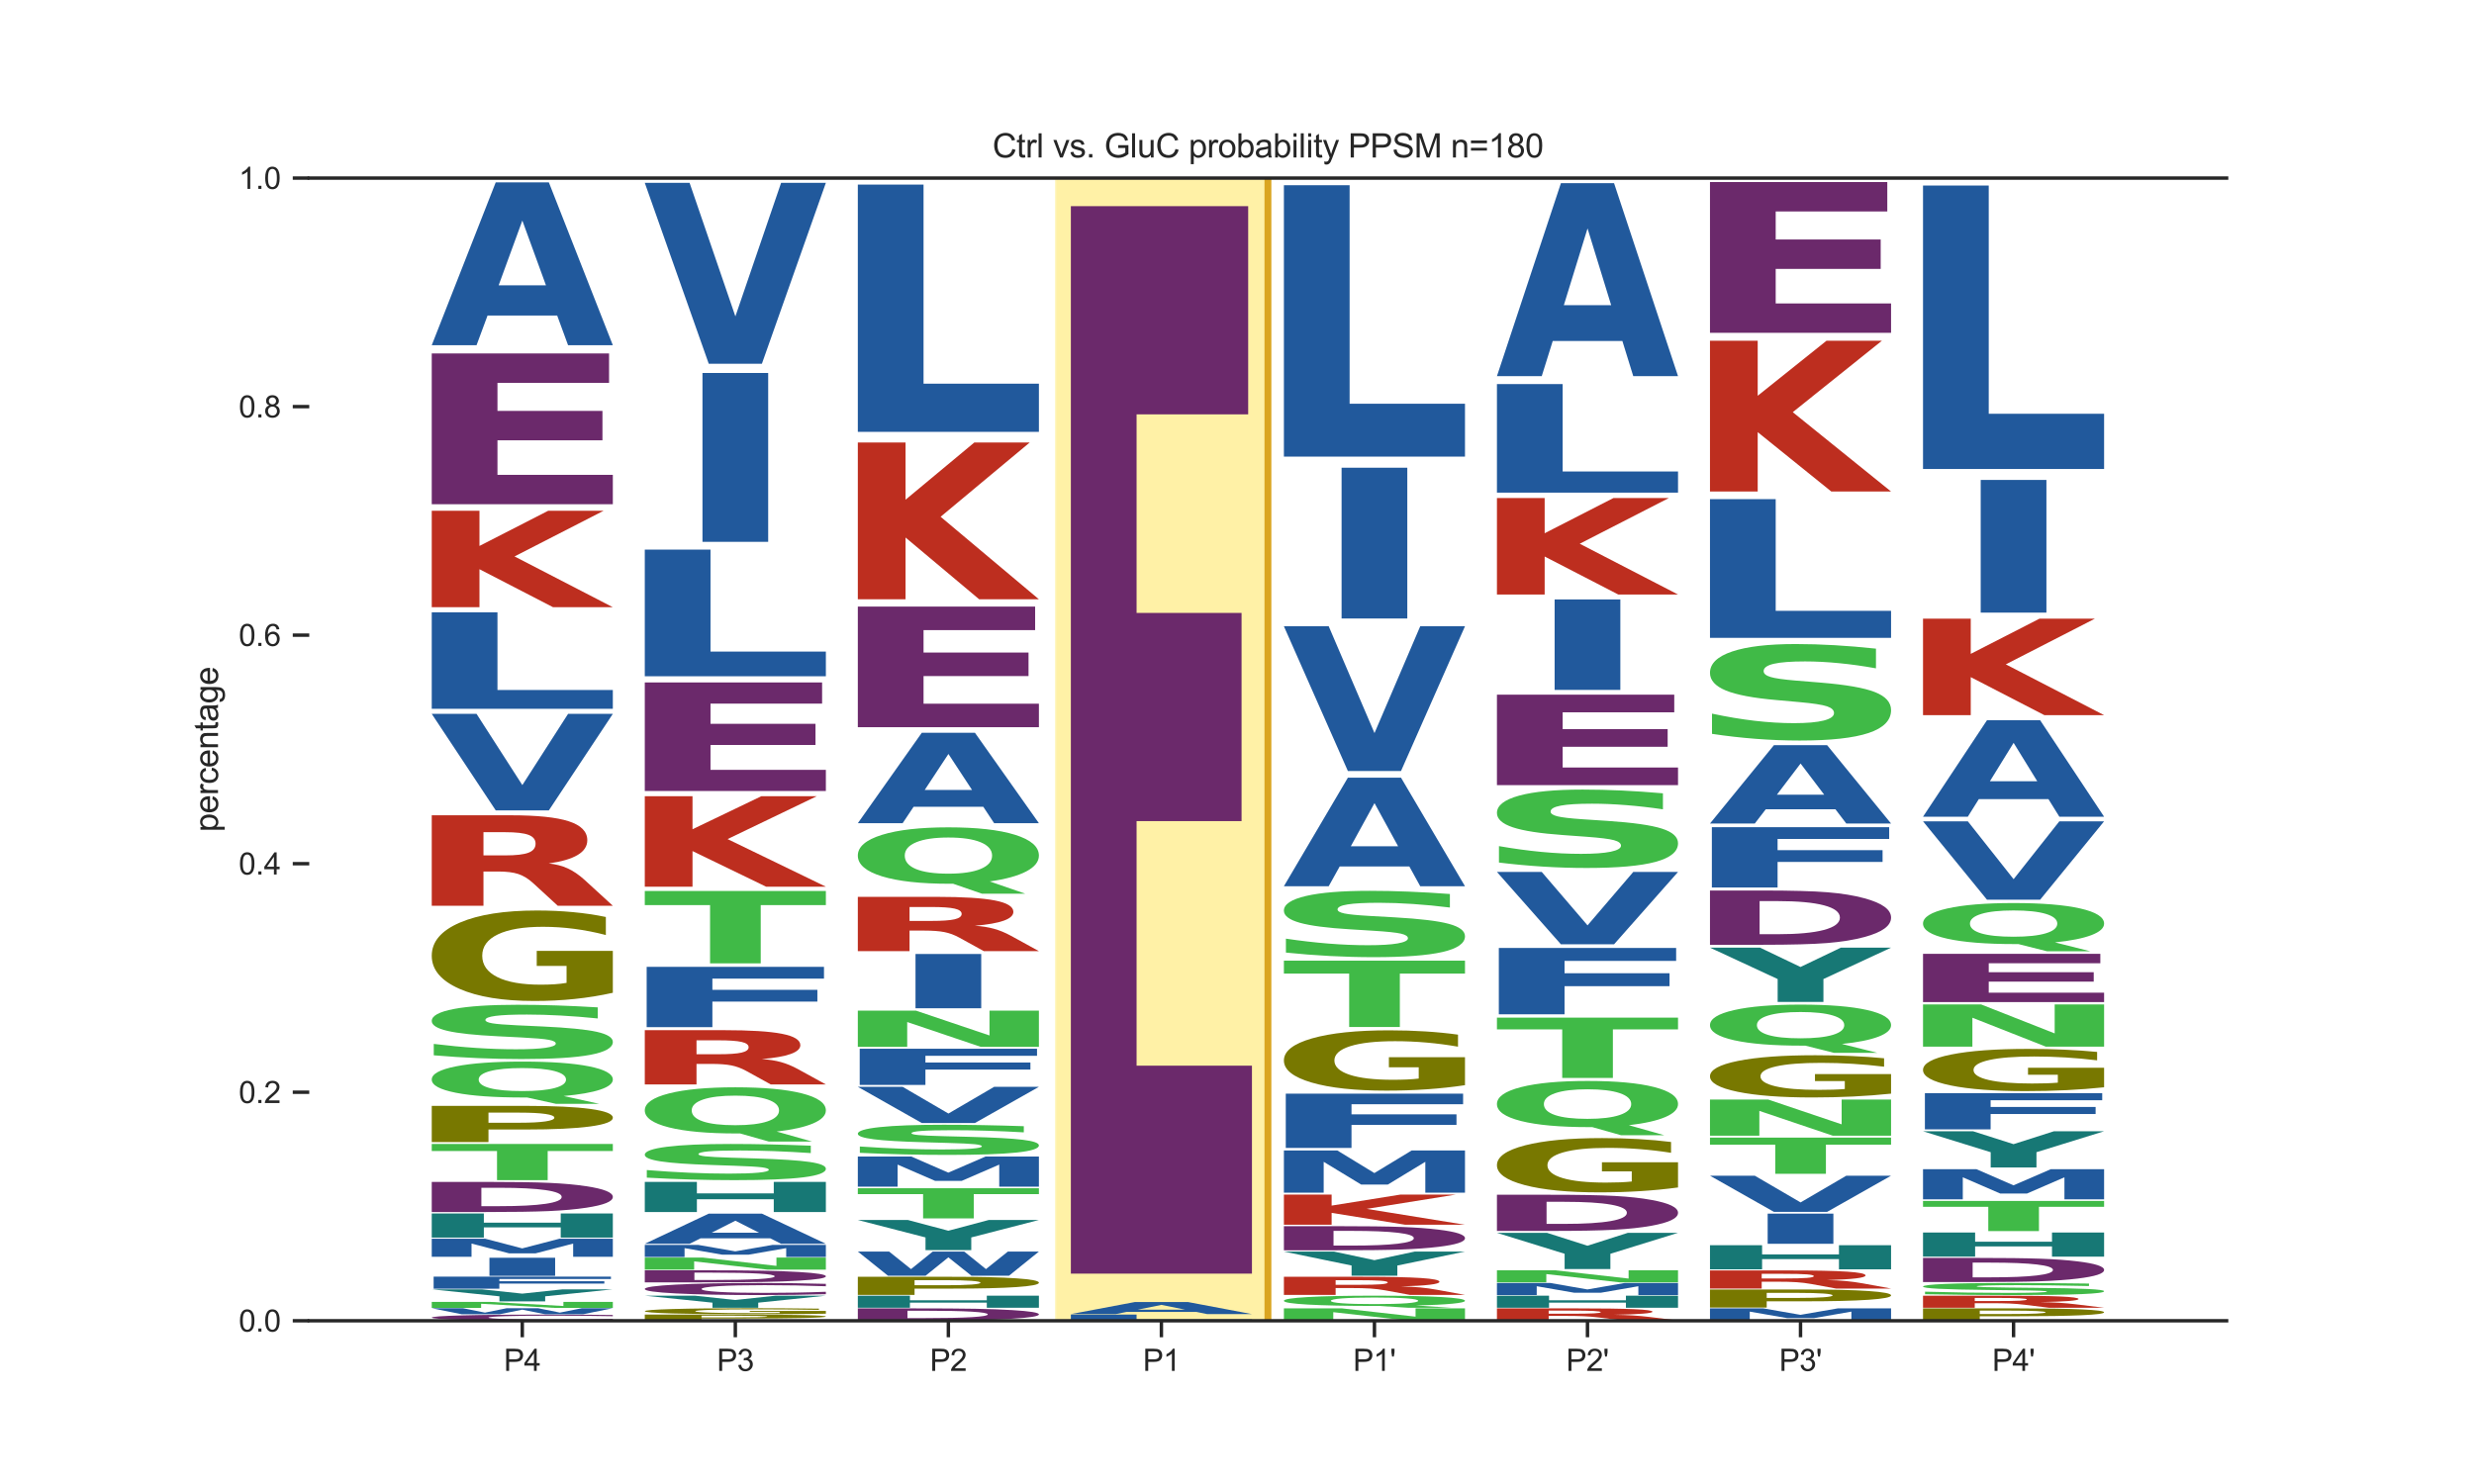 <?xml version="1.0" encoding="utf-8" standalone="no"?>
<!DOCTYPE svg PUBLIC "-//W3C//DTD SVG 1.1//EN"
  "http://www.w3.org/Graphics/SVG/1.1/DTD/svg11.dtd">
<svg xmlns:xlink="http://www.w3.org/1999/xlink" width="720pt" height="432pt" viewBox="0 0 720 432" xmlns="http://www.w3.org/2000/svg" version="1.1">
 <defs>
  <style type="text/css">*{stroke-linejoin: round; stroke-linecap: butt}</style>
 </defs>
 <g id="figure_1">
  <g id="patch_1">
   <path d="M 0 432 
L 720 432 
L 720 0 
L 0 0 
z
" style="fill: #ffffff"/>
  </g>
  <g id="axes_1">
   <g id="patch_2">
    <path d="M 90 384.48 
L 648 384.48 
L 648 51.84 
L 90 51.84 
z
" style="fill: #ffffff"/>
   </g>
   <g id="patch_3">
    <path d="M 307 384.48 
L 369 384.48 
L 369 51.84 
L 307 51.84 
z
" clip-path="url(#pbcb7e228d2)" style="fill: #ffd700; opacity: 0.35; stroke: #ffffff; stroke-width: 0.8; stroke-linejoin: miter"/>
   </g>
   <g id="line2d_1">
    <path d="M 90 384.48 
L 648 384.48 
" clip-path="url(#pbcb7e228d2)" style="fill: none; stroke: #000000; stroke-width: 0.5; stroke-linecap: round"/>
   </g>
   <g id="patch_4">
    <path d="M 178.35 384.308 
Q 173.942 384.37 169.175 384.402 
Q 164.408 384.434 159.217 384.434 
Q 143.735 384.434 134.692 384.197 
Q 125.65 383.961 125.65 383.557 
Q 125.65 383.151 134.692 382.915 
Q 143.735 382.678 159.217 382.678 
Q 164.408 382.678 169.175 382.71 
Q 173.942 382.742 178.35 382.804 
L 178.35 383.154 
Q 173.902 383.071 169.587 383.033 
Q 165.271 382.994 160.504 382.994 
Q 151.954 382.994 147.054 383.144 
Q 142.168 383.294 142.168 383.557 
Q 142.168 383.818 147.054 383.968 
Q 151.954 384.118 160.504 384.118 
Q 165.271 384.118 169.587 384.079 
Q 173.902 384.04 178.35 383.958 
L 178.35 384.308 
z
" clip-path="url(#pbcb7e228d2)" style="fill: #6b296b"/>
   </g>
   <g id="patch_5">
    <path d="M 125.65 380.83 
L 134.763 380.83 
L 141.133 382.106 
L 147.456 380.83 
L 156.616 380.83 
L 162.938 382.106 
L 169.316 380.83 
L 178.35 380.83 
L 169.656 382.586 
L 158.694 382.586 
L 152 381.251 
L 145.385 382.586 
L 134.415 382.586 
L 125.65 380.83 
z
" clip-path="url(#pbcb7e228d2)" style="fill: #21599c"/>
   </g>
   <g id="patch_6">
    <path d="M 125.65 378.982 
L 142.578 378.982 
L 163.968 380.186 
L 163.968 378.982 
L 178.35 378.982 
L 178.35 380.738 
L 161.409 380.738 
L 140.019 379.534 
L 140.019 380.738 
L 125.65 380.738 
L 125.65 378.982 
z
" clip-path="url(#pbcb7e228d2)" style="fill: #40ba47"/>
   </g>
   <g id="patch_7">
    <path d="M 125.65 375.332 
L 140.22 375.332 
L 151.989 376.584 
L 163.747 375.332 
L 178.35 375.332 
L 158.665 377.364 
L 158.665 378.844 
L 145.346 378.844 
L 145.346 377.364 
L 125.65 375.332 
z
" clip-path="url(#pbcb7e228d2)" style="fill: #177875"/>
   </g>
   <g id="patch_8">
    <path d="M 126.198 371.636 
L 177.802 371.636 
L 177.802 372.321 
L 145.323 372.321 
L 145.323 372.974 
L 175.878 372.974 
L 175.878 373.659 
L 145.323 373.659 
L 145.323 375.148 
L 126.198 375.148 
L 126.198 371.636 
z
" clip-path="url(#pbcb7e228d2)" style="fill: #21599c"/>
   </g>
   <g id="patch_9">
    <path d="M 142.438 366.139 
L 161.562 366.139 
L 161.562 371.405 
L 142.438 371.405 
L 142.438 366.139 
z
" clip-path="url(#pbcb7e228d2)" style="fill: #21599c"/>
   </g>
   <g id="patch_10">
    <path d="M 125.65 360.595 
L 141.196 360.595 
L 151.98 363.413 
L 162.834 360.595 
L 178.35 360.595 
L 178.35 365.861 
L 166.805 365.861 
L 166.805 362.009 
L 155.889 364.849 
L 148.141 364.849 
L 137.226 362.009 
L 137.226 365.861 
L 125.65 365.861 
L 125.65 360.595 
z
" clip-path="url(#pbcb7e228d2)" style="fill: #21599c"/>
   </g>
   <g id="patch_11">
    <path d="M 125.65 353.249 
L 140.813 353.249 
L 140.813 355.925 
L 163.187 355.925 
L 163.187 353.249 
L 178.35 353.249 
L 178.35 360.271 
L 163.187 360.271 
L 163.187 357.294 
L 140.813 357.294 
L 140.813 360.271 
L 125.65 360.271 
L 125.65 353.249 
z
" clip-path="url(#pbcb7e228d2)" style="fill: #177875"/>
   </g>
   <g id="patch_12">
    <path d="M 140.091 345.767 
L 140.091 351.123 
L 145.265 351.123 
Q 154.113 351.123 158.783 350.434 
Q 163.464 349.746 163.464 348.435 
Q 163.464 347.131 158.807 346.45 
Q 154.161 345.767 145.265 345.767 
L 140.091 345.767 
z
M 125.65 344.055 
L 140.872 344.055 
Q 153.633 344.055 159.875 344.341 
Q 166.117 344.625 170.583 345.308 
Q 174.521 345.902 176.429 346.679 
Q 178.35 347.454 178.35 348.435 
Q 178.35 349.43 176.429 350.209 
Q 174.521 350.987 170.583 351.58 
Q 166.081 352.263 159.779 352.549 
Q 153.477 352.833 140.872 352.833 
L 125.65 352.833 
L 125.65 344.055 
z
" clip-path="url(#pbcb7e228d2)" style="fill: #6b296b"/>
   </g>
   <g id="patch_13">
    <path d="M 125.65 333.013 
L 178.35 333.013 
L 178.35 335.068 
L 159.39 335.068 
L 159.39 343.547 
L 144.647 343.547 
L 144.647 335.068 
L 125.65 335.068 
L 125.65 333.013 
z
" clip-path="url(#pbcb7e228d2)" style="fill: #40ba47"/>
   </g>
   <g id="patch_14">
    <path d="M 125.65 321.925 
L 153.043 321.925 
Q 165.271 321.925 171.804 322.819 
Q 178.35 323.711 178.35 325.361 
Q 178.35 327.02 171.804 327.912 
Q 165.271 328.804 153.043 328.804 
L 142.16 328.804 
L 142.16 332.459 
L 125.65 332.459 
L 125.65 321.925 
z
M 142.16 323.894 
L 142.16 326.835 
L 151.286 326.835 
Q 156.09 326.835 158.711 326.452 
Q 161.332 326.068 161.332 325.361 
Q 161.332 324.657 158.711 324.275 
Q 156.09 323.894 151.286 323.894 
L 142.16 323.894 
z
" clip-path="url(#pbcb7e228d2)" style="fill: #787800"/>
   </g>
   <g id="patch_15">
    <path d="M 153.405 319.487 
L 152.373 319.487 
Q 139.714 319.487 132.677 318.11 
Q 125.65 316.73 125.65 314.272 
Q 125.65 311.818 132.666 310.428 
Q 139.681 309.035 152 309.035 
Q 164.45 309.035 171.4 310.415 
Q 178.35 311.792 178.35 314.272 
Q 178.35 315.973 174.661 317.204 
Q 170.972 318.434 164.044 319.054 
L 174.365 321.325 
L 161.771 321.325 
L 153.405 319.487 
z
M 152 310.921 
Q 145.961 310.921 142.635 311.799 
Q 139.308 312.676 139.308 314.272 
Q 139.308 315.893 142.558 316.756 
Q 145.819 317.617 152 317.617 
Q 158.071 317.617 161.398 316.739 
Q 164.725 315.859 164.725 314.272 
Q 164.725 312.676 161.398 311.799 
Q 158.071 310.921 152 310.921 
z
" clip-path="url(#pbcb7e228d2)" style="fill: #40ba47"/>
   </g>
   <g id="patch_16">
    <path d="M 173.956 293.25 
L 173.956 296.474 
Q 168.46 295.913 163.221 295.629 
Q 157.997 295.342 153.345 295.342 
Q 147.177 295.342 144.214 295.73 
Q 141.265 296.115 141.265 296.931 
Q 141.265 297.545 143.255 297.888 
Q 145.244 298.227 150.483 298.472 
L 157.811 298.808 
Q 168.946 299.321 173.641 300.362 
Q 178.35 301.4 178.35 303.319 
Q 178.35 305.835 171.795 307.066 
Q 165.239 308.296 151.771 308.296 
Q 145.43 308.296 139.033 308.019 
Q 132.635 307.745 126.237 307.203 
L 126.237 303.89 
Q 132.635 304.664 138.603 305.058 
Q 144.572 305.45 150.125 305.45 
Q 155.764 305.45 158.756 305.023 
Q 161.747 304.592 161.747 303.795 
Q 161.747 303.084 159.715 302.695 
Q 157.682 302.307 151.599 302 
L 144.929 301.664 
Q 134.91 301.174 130.273 300.104 
Q 125.65 299.033 125.65 297.219 
Q 125.65 294.944 132.091 293.72 
Q 138.532 292.496 150.612 292.496 
Q 156.122 292.496 161.933 292.685 
Q 167.744 292.874 173.956 293.25 
z
" clip-path="url(#pbcb7e228d2)" style="fill: #40ba47"/>
   </g>
   <g id="patch_17">
    <path d="M 178.35 289.004 
Q 173.035 290.196 167.319 290.794 
Q 161.602 291.387 155.508 291.387 
Q 141.736 291.387 133.693 287.84 
Q 125.65 284.294 125.65 278.228 
Q 125.65 272.092 133.835 268.573 
Q 142.032 265.053 156.287 265.053 
Q 161.779 265.053 166.811 265.532 
Q 171.854 266.005 176.319 266.941 
L 176.319 272.19 
Q 171.712 270.988 167.153 270.395 
Q 162.594 269.796 158.012 269.796 
Q 149.532 269.796 144.937 271.983 
Q 140.343 274.165 140.343 278.228 
Q 140.343 282.254 144.772 284.451 
Q 149.201 286.644 157.35 286.644 
Q 159.571 286.644 161.472 286.518 
Q 163.374 286.388 164.886 286.116 
L 164.886 281.187 
L 156.205 281.187 
L 156.205 276.797 
L 178.35 276.797 
L 178.35 289.004 
z
" clip-path="url(#pbcb7e228d2)" style="fill: #787800"/>
   </g>
   <g id="patch_18">
    <path d="M 147.033 249.01 
Q 151.762 249.01 153.814 248.22 
Q 155.866 247.424 155.866 245.607 
Q 155.866 243.806 153.814 243.033 
Q 151.762 242.254 147.033 242.254 
L 140.702 242.254 
L 140.702 249.01 
L 147.033 249.01 
z
M 140.702 253.7 
L 140.702 263.667 
L 125.65 263.667 
L 125.65 237.333 
L 148.634 237.333 
Q 160.17 237.333 165.538 239.083 
Q 170.918 240.827 170.918 244.602 
Q 170.918 247.21 168.115 248.886 
Q 165.325 250.562 159.695 251.358 
Q 162.785 251.674 165.225 252.797 
Q 167.677 253.915 170.18 256.189 
L 178.35 263.667 
L 162.322 263.667 
L 155.203 257.126 
Q 153.051 255.15 150.836 254.428 
Q 148.634 253.7 144.956 253.7 
L 140.702 253.7 
z
" clip-path="url(#pbcb7e228d2)" style="fill: #bd2e1f"/>
   </g>
   <g id="patch_19">
    <path d="M 125.65 207.811 
L 138.688 207.811 
L 152.016 228.544 
L 165.323 207.811 
L 178.35 207.811 
L 159.731 235.901 
L 144.269 235.901 
L 125.65 207.811 
z
" clip-path="url(#pbcb7e228d2)" style="fill: #21599c"/>
   </g>
   <g id="patch_20">
    <path d="M 125.65 178.243 
L 144.775 178.243 
L 144.775 200.861 
L 178.35 200.861 
L 178.35 206.333 
L 125.65 206.333 
L 125.65 178.243 
z
" clip-path="url(#pbcb7e228d2)" style="fill: #21599c"/>
   </g>
   <g id="patch_21">
    <path d="M 125.65 148.675 
L 139.538 148.675 
L 139.538 158.927 
L 159.556 148.675 
L 175.683 148.675 
L 149.743 161.98 
L 178.35 176.765 
L 160.964 176.765 
L 139.538 165.7 
L 139.538 176.765 
L 125.65 176.765 
L 125.65 148.675 
z
" clip-path="url(#pbcb7e228d2)" style="fill: #bd2e1f"/>
   </g>
   <g id="patch_22">
    <path d="M 125.65 102.891 
L 177.253 102.891 
L 177.253 111.451 
L 144.775 111.451 
L 144.775 119.615 
L 175.329 119.615 
L 175.329 128.175 
L 144.775 128.175 
L 144.775 138.231 
L 178.35 138.231 
L 178.35 146.781 
L 125.65 146.781 
L 125.65 102.891 
z
" clip-path="url(#pbcb7e228d2)" style="fill: #6b296b"/>
   </g>
   <g id="patch_23">
    <path d="M 162.155 91.854 
L 141.888 91.854 
L 138.688 100.489 
L 125.65 100.489 
L 144.269 53.087 
L 159.731 53.087 
L 178.35 100.489 
L 165.323 100.489 
L 162.155 91.854 
z
M 145.12 83.056 
L 158.891 83.056 
L 152.016 64.201 
L 145.12 83.056 
z
" clip-path="url(#pbcb7e228d2)" style="fill: #21599c"/>
   </g>
   <g id="patch_24">
    <path d="M 187.65 382.678 
L 215.043 382.678 
Q 227.271 382.678 233.804 382.827 
Q 240.35 382.976 240.35 383.251 
Q 240.35 383.527 233.804 383.676 
Q 227.271 383.825 215.043 383.825 
L 204.16 383.825 
L 204.16 384.434 
L 187.65 384.434 
L 187.65 382.678 
z
M 204.16 383.006 
L 204.16 383.497 
L 213.286 383.497 
Q 218.09 383.497 220.711 383.433 
Q 223.332 383.369 223.332 383.251 
Q 223.332 383.133 220.711 383.07 
Q 218.09 383.006 213.286 383.006 
L 204.16 383.006 
z
" clip-path="url(#pbcb7e228d2)" style="fill: #787800"/>
   </g>
   <g id="patch_25">
    <path d="M 240.35 382.427 
Q 235.035 382.506 229.319 382.546 
Q 223.602 382.586 217.508 382.586 
Q 203.736 382.586 195.693 382.349 
Q 187.65 382.113 187.65 381.709 
Q 187.65 381.299 195.835 381.065 
Q 204.032 380.83 218.287 380.83 
Q 223.779 380.83 228.811 380.862 
Q 233.854 380.894 238.319 380.956 
L 238.319 381.306 
Q 233.712 381.226 229.153 381.186 
Q 224.594 381.146 220.012 381.146 
Q 211.532 381.146 206.937 381.292 
Q 202.343 381.438 202.343 381.709 
Q 202.343 381.977 206.772 382.123 
Q 211.201 382.27 219.35 382.27 
Q 221.571 382.27 223.472 382.261 
Q 225.374 382.253 226.886 382.234 
L 226.886 381.906 
L 218.205 381.906 
L 218.205 381.613 
L 240.35 381.613 
L 240.35 382.427 
z
" clip-path="url(#pbcb7e228d2)" style="fill: #787800"/>
   </g>
   <g id="patch_26">
    <path d="M 187.65 377.18 
L 202.22 377.18 
L 213.989 378.432 
L 225.747 377.18 
L 240.35 377.18 
L 220.665 379.212 
L 220.665 380.692 
L 207.346 380.692 
L 207.346 379.212 
L 187.65 377.18 
z
" clip-path="url(#pbcb7e228d2)" style="fill: #177875"/>
   </g>
   <g id="patch_27">
    <path d="M 240.35 376.744 
Q 235.942 376.869 231.175 376.932 
Q 226.408 376.996 221.217 376.996 
Q 205.735 376.996 196.692 376.523 
Q 187.65 376.05 187.65 375.241 
Q 187.65 374.429 196.692 373.957 
Q 205.735 373.484 221.217 373.484 
Q 226.408 373.484 231.175 373.548 
Q 235.942 373.611 240.35 373.736 
L 240.35 374.436 
Q 235.902 374.271 231.587 374.194 
Q 227.271 374.117 222.504 374.117 
Q 213.954 374.117 209.054 374.416 
Q 204.168 374.715 204.168 375.241 
Q 204.168 375.765 209.054 376.064 
Q 213.954 376.363 222.504 376.363 
Q 227.271 376.363 231.587 376.286 
Q 235.902 376.209 240.35 376.043 
L 240.35 376.744 
z
" clip-path="url(#pbcb7e228d2)" style="fill: #6b296b"/>
   </g>
   <g id="patch_28">
    <path d="M 202.091 370.473 
L 202.091 372.616 
L 207.265 372.616 
Q 216.113 372.616 220.783 372.34 
Q 225.464 372.065 225.464 371.54 
Q 225.464 371.019 220.807 370.746 
Q 216.161 370.473 207.265 370.473 
L 202.091 370.473 
z
M 187.65 369.788 
L 202.872 369.788 
Q 215.633 369.788 221.875 369.903 
Q 228.117 370.016 232.583 370.29 
Q 236.521 370.527 238.429 370.838 
Q 240.35 371.148 240.35 371.54 
Q 240.35 371.938 238.429 372.25 
Q 236.521 372.561 232.583 372.798 
Q 228.081 373.072 221.779 373.186 
Q 215.477 373.3 202.872 373.3 
L 187.65 373.3 
L 187.65 369.788 
z
" clip-path="url(#pbcb7e228d2)" style="fill: #6b296b"/>
   </g>
   <g id="patch_29">
    <path d="M 187.65 366.092 
L 204.578 366.092 
L 225.968 368.5 
L 225.968 366.092 
L 240.35 366.092 
L 240.35 369.604 
L 223.409 369.604 
L 202.019 367.196 
L 202.019 369.604 
L 187.65 369.604 
L 187.65 366.092 
z
" clip-path="url(#pbcb7e228d2)" style="fill: #40ba47"/>
   </g>
   <g id="patch_30">
    <path d="M 187.65 362.396 
L 203.196 362.396 
L 213.98 364.275 
L 224.834 362.396 
L 240.35 362.396 
L 240.35 365.908 
L 228.805 365.908 
L 228.805 363.339 
L 217.889 365.233 
L 210.141 365.233 
L 199.226 363.339 
L 199.226 365.908 
L 187.65 365.908 
L 187.65 362.396 
z
" clip-path="url(#pbcb7e228d2)" style="fill: #21599c"/>
   </g>
   <g id="patch_31">
    <path d="M 224.155 360.474 
L 203.888 360.474 
L 200.688 362.073 
L 187.65 362.073 
L 206.269 353.295 
L 221.731 353.295 
L 240.35 362.073 
L 227.323 362.073 
L 224.155 360.474 
z
M 207.12 358.845 
L 220.891 358.845 
L 214.016 355.353 
L 207.12 358.845 
z
" clip-path="url(#pbcb7e228d2)" style="fill: #21599c"/>
   </g>
   <g id="patch_32">
    <path d="M 187.65 344.055 
L 202.813 344.055 
L 202.813 347.4 
L 225.187 347.4 
L 225.187 344.055 
L 240.35 344.055 
L 240.35 352.833 
L 225.187 352.833 
L 225.187 349.112 
L 202.813 349.112 
L 202.813 352.833 
L 187.65 352.833 
L 187.65 344.055 
z
" clip-path="url(#pbcb7e228d2)" style="fill: #177875"/>
   </g>
   <g id="patch_33">
    <path d="M 235.956 333.516 
L 235.956 335.666 
Q 230.46 335.291 225.221 335.102 
Q 219.997 334.911 215.345 334.911 
Q 209.177 334.911 206.214 335.17 
Q 203.265 335.426 203.265 335.97 
Q 203.265 336.379 205.255 336.608 
Q 207.244 336.834 212.483 336.997 
L 219.811 337.221 
Q 230.946 337.563 235.641 338.257 
Q 240.35 338.949 240.35 340.229 
Q 240.35 341.906 233.795 342.726 
Q 227.239 343.547 213.771 343.547 
Q 207.43 343.547 201.033 343.362 
Q 194.635 343.179 188.237 342.818 
L 188.237 340.609 
Q 194.635 341.125 200.603 341.388 
Q 206.572 341.649 212.125 341.649 
Q 217.764 341.649 220.756 341.364 
Q 223.747 341.077 223.747 340.546 
Q 223.747 340.072 221.715 339.813 
Q 219.682 339.554 213.599 339.349 
L 206.929 339.125 
Q 196.91 338.799 192.273 338.085 
Q 187.65 337.372 187.65 336.162 
Q 187.65 334.645 194.091 333.829 
Q 200.532 333.013 212.612 333.013 
Q 218.122 333.013 223.933 333.139 
Q 229.744 333.266 235.956 333.516 
z
" clip-path="url(#pbcb7e228d2)" style="fill: #40ba47"/>
   </g>
   <g id="patch_34">
    <path d="M 215.405 329.957 
L 214.373 329.957 
Q 201.714 329.957 194.677 328.187 
Q 187.65 326.413 187.65 323.252 
Q 187.65 320.097 194.666 318.31 
Q 201.681 316.52 214 316.52 
Q 226.45 316.52 233.4 318.293 
Q 240.35 320.064 240.35 323.252 
Q 240.35 325.44 236.661 327.022 
Q 232.972 328.604 226.044 329.401 
L 236.365 332.32 
L 223.771 332.32 
L 215.405 329.957 
z
M 214 318.944 
Q 207.961 318.944 204.635 320.072 
Q 201.308 321.201 201.308 323.252 
Q 201.308 325.337 204.558 326.446 
Q 207.819 327.553 214 327.553 
Q 220.071 327.553 223.398 326.424 
Q 226.725 325.293 226.725 323.252 
Q 226.725 321.201 223.398 320.072 
Q 220.071 318.944 214 318.944 
z
" clip-path="url(#pbcb7e228d2)" style="fill: #40ba47"/>
   </g>
   <g id="patch_35">
    <path d="M 209.033 306.894 
Q 213.762 306.894 215.814 306.42 
Q 217.866 305.942 217.866 304.852 
Q 217.866 303.772 215.814 303.308 
Q 213.762 302.841 209.033 302.841 
L 202.702 302.841 
L 202.702 306.894 
L 209.033 306.894 
z
M 202.702 309.708 
L 202.702 315.688 
L 187.65 315.688 
L 187.65 299.888 
L 210.634 299.888 
Q 222.17 299.888 227.538 300.938 
Q 232.918 301.984 232.918 304.249 
Q 232.918 305.814 230.115 306.82 
Q 227.325 307.825 221.695 308.303 
Q 224.785 308.492 227.225 309.166 
Q 229.677 309.837 232.18 311.201 
L 240.35 315.688 
L 224.322 315.688 
L 217.203 311.763 
Q 215.051 310.578 212.836 310.145 
Q 210.634 309.708 206.956 309.708 
L 202.702 309.708 
z
" clip-path="url(#pbcb7e228d2)" style="fill: #bd2e1f"/>
   </g>
   <g id="patch_36">
    <path d="M 188.198 281.454 
L 239.802 281.454 
L 239.802 284.878 
L 207.323 284.878 
L 207.323 288.144 
L 237.878 288.144 
L 237.878 291.568 
L 207.323 291.568 
L 207.323 299.01 
L 188.198 299.01 
L 188.198 281.454 
z
" clip-path="url(#pbcb7e228d2)" style="fill: #21599c"/>
   </g>
   <g id="patch_37">
    <path d="M 187.65 259.37 
L 240.35 259.37 
L 240.35 263.479 
L 221.39 263.479 
L 221.39 280.438 
L 206.647 280.438 
L 206.647 263.479 
L 187.65 263.479 
L 187.65 259.37 
z
" clip-path="url(#pbcb7e228d2)" style="fill: #40ba47"/>
   </g>
   <g id="patch_38">
    <path d="M 187.65 231.789 
L 201.538 231.789 
L 201.538 241.4 
L 221.556 231.789 
L 237.683 231.789 
L 211.743 244.262 
L 240.35 258.123 
L 222.964 258.123 
L 201.538 247.75 
L 201.538 258.123 
L 187.65 258.123 
L 187.65 231.789 
z
" clip-path="url(#pbcb7e228d2)" style="fill: #bd2e1f"/>
   </g>
   <g id="patch_39">
    <path d="M 187.65 198.664 
L 239.253 198.664 
L 239.253 204.827 
L 206.775 204.827 
L 206.775 210.705 
L 237.329 210.705 
L 237.329 216.868 
L 206.775 216.868 
L 206.775 224.108 
L 240.35 224.108 
L 240.35 230.264 
L 187.65 230.264 
L 187.65 198.664 
z
" clip-path="url(#pbcb7e228d2)" style="fill: #6b296b"/>
   </g>
   <g id="patch_40">
    <path d="M 187.65 159.994 
L 206.775 159.994 
L 206.775 189.679 
L 240.35 189.679 
L 240.35 196.862 
L 187.65 196.862 
L 187.65 159.994 
z
" clip-path="url(#pbcb7e228d2)" style="fill: #21599c"/>
   </g>
   <g id="patch_41">
    <path d="M 204.438 108.574 
L 223.562 108.574 
L 223.562 157.73 
L 204.438 157.73 
L 204.438 108.574 
z
" clip-path="url(#pbcb7e228d2)" style="fill: #21599c"/>
   </g>
   <g id="patch_42">
    <path d="M 187.65 53.226 
L 200.688 53.226 
L 214.016 92.101 
L 227.323 53.226 
L 240.35 53.226 
L 221.731 105.894 
L 206.269 105.894 
L 187.65 53.226 
z
" clip-path="url(#pbcb7e228d2)" style="fill: #21599c"/>
   </g>
   <g id="patch_43">
    <path d="M 264.091 381.561 
L 264.091 383.704 
L 269.265 383.704 
Q 278.113 383.704 282.783 383.428 
Q 287.464 383.153 287.464 382.628 
Q 287.464 382.107 282.807 381.834 
Q 278.161 381.561 269.265 381.561 
L 264.091 381.561 
z
M 249.65 380.876 
L 264.872 380.876 
Q 277.633 380.876 283.875 380.991 
Q 290.117 381.104 294.583 381.378 
Q 298.521 381.615 300.429 381.926 
Q 302.35 382.236 302.35 382.628 
Q 302.35 383.026 300.429 383.338 
Q 298.521 383.649 294.583 383.886 
Q 290.081 384.16 283.779 384.274 
Q 277.477 384.388 264.872 384.388 
L 249.65 384.388 
L 249.65 380.876 
z
" clip-path="url(#pbcb7e228d2)" style="fill: #6b296b"/>
   </g>
   <g id="patch_44">
    <path d="M 249.65 377.18 
L 264.813 377.18 
L 264.813 378.518 
L 287.187 378.518 
L 287.187 377.18 
L 302.35 377.18 
L 302.35 380.692 
L 287.187 380.692 
L 287.187 379.203 
L 264.813 379.203 
L 264.813 380.692 
L 249.65 380.692 
L 249.65 377.18 
z
" clip-path="url(#pbcb7e228d2)" style="fill: #177875"/>
   </g>
   <g id="patch_45">
    <path d="M 249.65 371.683 
L 277.043 371.683 
Q 289.271 371.683 295.804 372.13 
Q 302.35 372.575 302.35 373.401 
Q 302.35 374.23 295.804 374.676 
Q 289.271 375.122 277.043 375.122 
L 266.16 375.122 
L 266.16 376.949 
L 249.65 376.949 
L 249.65 371.683 
z
M 266.16 372.667 
L 266.16 374.138 
L 275.286 374.138 
Q 280.09 374.138 282.711 373.946 
Q 285.332 373.754 285.332 373.401 
Q 285.332 373.048 282.711 372.858 
Q 280.09 372.667 275.286 372.667 
L 266.16 372.667 
z
" clip-path="url(#pbcb7e228d2)" style="fill: #787800"/>
   </g>
   <g id="patch_46">
    <path d="M 249.65 364.337 
L 258.763 364.337 
L 265.133 369.44 
L 271.456 364.337 
L 280.616 364.337 
L 286.938 369.44 
L 293.316 364.337 
L 302.35 364.337 
L 293.656 371.359 
L 282.694 371.359 
L 276 366.021 
L 269.385 371.359 
L 258.415 371.359 
L 249.65 364.337 
z
" clip-path="url(#pbcb7e228d2)" style="fill: #21599c"/>
   </g>
   <g id="patch_47">
    <path d="M 249.65 355.143 
L 264.22 355.143 
L 275.989 358.272 
L 287.747 355.143 
L 302.35 355.143 
L 282.665 360.222 
L 282.665 363.921 
L 269.346 363.921 
L 269.346 360.222 
L 249.65 355.143 
z
" clip-path="url(#pbcb7e228d2)" style="fill: #177875"/>
   </g>
   <g id="patch_48">
    <path d="M 249.65 345.903 
L 302.35 345.903 
L 302.35 347.615 
L 283.39 347.615 
L 283.39 354.681 
L 268.647 354.681 
L 268.647 347.615 
L 249.65 347.615 
L 249.65 345.903 
z
" clip-path="url(#pbcb7e228d2)" style="fill: #40ba47"/>
   </g>
   <g id="patch_49">
    <path d="M 249.65 336.663 
L 265.196 336.663 
L 275.98 341.361 
L 286.834 336.663 
L 302.35 336.663 
L 302.35 345.441 
L 290.805 345.441 
L 290.805 339.02 
L 279.889 343.754 
L 272.141 343.754 
L 261.226 339.02 
L 261.226 345.441 
L 249.65 345.441 
L 249.65 336.663 
z
" clip-path="url(#pbcb7e228d2)" style="fill: #21599c"/>
   </g>
   <g id="patch_50">
    <path d="M 297.956 327.842 
L 297.956 329.633 
Q 292.46 329.321 287.221 329.164 
Q 281.997 329.004 277.345 329.004 
Q 271.177 329.004 268.214 329.22 
Q 265.265 329.434 265.265 329.887 
Q 265.265 330.228 267.255 330.419 
Q 269.244 330.607 274.483 330.743 
L 281.811 330.93 
Q 292.946 331.215 297.641 331.793 
Q 302.35 332.37 302.35 333.436 
Q 302.35 334.834 295.795 335.517 
Q 289.239 336.201 275.771 336.201 
Q 269.43 336.201 263.033 336.047 
Q 256.635 335.895 250.237 335.594 
L 250.237 333.753 
Q 256.635 334.183 262.603 334.402 
Q 268.572 334.62 274.125 334.62 
Q 279.764 334.62 282.756 334.382 
Q 285.747 334.143 285.747 333.701 
Q 285.747 333.305 283.715 333.089 
Q 281.682 332.874 275.599 332.703 
L 268.929 332.516 
Q 258.91 332.244 254.273 331.65 
Q 249.65 331.055 249.65 330.047 
Q 249.65 328.783 256.091 328.103 
Q 262.532 327.423 274.612 327.423 
Q 280.122 327.423 285.933 327.528 
Q 291.744 327.633 297.956 327.842 
z
" clip-path="url(#pbcb7e228d2)" style="fill: #40ba47"/>
   </g>
   <g id="patch_51">
    <path d="M 249.65 316.381 
L 262.688 316.381 
L 276.016 324.156 
L 289.323 316.381 
L 302.35 316.381 
L 283.731 326.915 
L 268.269 326.915 
L 249.65 316.381 
z
" clip-path="url(#pbcb7e228d2)" style="fill: #21599c"/>
   </g>
   <g id="patch_52">
    <path d="M 250.198 305.293 
L 301.802 305.293 
L 301.802 307.348 
L 269.323 307.348 
L 269.323 309.307 
L 299.878 309.307 
L 299.878 311.361 
L 269.323 311.361 
L 269.323 315.827 
L 250.198 315.827 
L 250.198 305.293 
z
" clip-path="url(#pbcb7e228d2)" style="fill: #21599c"/>
   </g>
   <g id="patch_53">
    <path d="M 249.65 294.205 
L 266.578 294.205 
L 287.968 301.429 
L 287.968 294.205 
L 302.35 294.205 
L 302.35 304.739 
L 285.409 304.739 
L 264.019 297.515 
L 264.019 304.739 
L 249.65 304.739 
L 249.65 294.205 
z
" clip-path="url(#pbcb7e228d2)" style="fill: #40ba47"/>
   </g>
   <g id="patch_54">
    <path d="M 266.438 277.712 
L 285.562 277.712 
L 285.562 293.512 
L 266.438 293.512 
L 266.438 277.712 
z
" clip-path="url(#pbcb7e228d2)" style="fill: #21599c"/>
   </g>
   <g id="patch_55">
    <path d="M 271.033 268.086 
Q 275.762 268.086 277.814 267.612 
Q 279.866 267.134 279.866 266.044 
Q 279.866 264.964 277.814 264.5 
Q 275.762 264.033 271.033 264.033 
L 264.702 264.033 
L 264.702 268.086 
L 271.033 268.086 
z
M 264.702 270.9 
L 264.702 276.88 
L 249.65 276.88 
L 249.65 261.08 
L 272.634 261.08 
Q 284.17 261.08 289.538 262.13 
Q 294.918 263.176 294.918 265.441 
Q 294.918 267.006 292.115 268.012 
Q 289.325 269.017 283.695 269.495 
Q 286.785 269.684 289.225 270.358 
Q 291.677 271.029 294.18 272.393 
L 302.35 276.88 
L 286.322 276.88 
L 279.203 272.955 
Q 277.051 271.77 274.836 271.337 
Q 272.634 270.9 268.956 270.9 
L 264.702 270.9 
z
" clip-path="url(#pbcb7e228d2)" style="fill: #bd2e1f"/>
   </g>
   <g id="patch_56">
    <path d="M 277.405 257.268 
L 276.373 257.268 
Q 263.714 257.268 256.677 255.104 
Q 249.65 252.936 249.65 249.073 
Q 249.65 245.217 256.666 243.032 
Q 263.681 240.844 276 240.844 
Q 288.45 240.844 295.4 243.012 
Q 302.35 245.176 302.35 249.073 
Q 302.35 251.747 298.661 253.68 
Q 294.972 255.613 288.044 256.588 
L 298.365 260.156 
L 285.771 260.156 
L 277.405 257.268 
z
M 276 243.807 
Q 269.961 243.807 266.635 245.186 
Q 263.308 246.566 263.308 249.073 
Q 263.308 251.621 266.558 252.977 
Q 269.819 254.329 276 254.329 
Q 282.071 254.329 285.398 252.95 
Q 288.725 251.567 288.725 249.073 
Q 288.725 246.566 285.398 245.186 
Q 282.071 243.807 276 243.807 
z
" clip-path="url(#pbcb7e228d2)" style="fill: #40ba47"/>
   </g>
   <g id="patch_57">
    <path d="M 286.155 234.846 
L 265.888 234.846 
L 262.688 239.643 
L 249.65 239.643 
L 268.269 213.309 
L 283.731 213.309 
L 302.35 239.643 
L 289.323 239.643 
L 286.155 234.846 
z
M 269.12 229.958 
L 282.891 229.958 
L 276.016 219.483 
L 269.12 229.958 
z
" clip-path="url(#pbcb7e228d2)" style="fill: #21599c"/>
   </g>
   <g id="patch_58">
    <path d="M 249.65 176.58 
L 301.253 176.58 
L 301.253 183.428 
L 268.775 183.428 
L 268.775 189.96 
L 299.329 189.96 
L 299.329 196.807 
L 268.775 196.807 
L 268.775 204.852 
L 302.35 204.852 
L 302.35 211.692 
L 249.65 211.692 
L 249.65 176.58 
z
" clip-path="url(#pbcb7e228d2)" style="fill: #6b296b"/>
   </g>
   <g id="patch_59">
    <path d="M 249.65 128.809 
L 263.538 128.809 
L 263.538 145.469 
L 283.556 128.809 
L 299.683 128.809 
L 273.743 150.429 
L 302.35 174.455 
L 284.964 174.455 
L 263.538 156.474 
L 263.538 174.455 
L 249.65 174.455 
L 249.65 128.809 
z
" clip-path="url(#pbcb7e228d2)" style="fill: #bd2e1f"/>
   </g>
   <g id="patch_60">
    <path d="M 249.65 53.734 
L 268.775 53.734 
L 268.775 111.691 
L 302.35 111.691 
L 302.35 125.714 
L 249.65 125.714 
L 249.65 53.734 
z
" clip-path="url(#pbcb7e228d2)" style="fill: #21599c"/>
   </g>
   <g id="patch_61">
    <path d="M 311.65 382.678 
L 330.775 382.678 
L 330.775 384.092 
L 364.35 384.092 
L 364.35 384.434 
L 311.65 384.434 
L 311.65 382.678 
z
" clip-path="url(#pbcb7e228d2)" style="fill: #21599c"/>
   </g>
   <g id="patch_62">
    <path d="M 348.155 381.9 
L 327.888 381.9 
L 324.688 382.54 
L 311.65 382.54 
L 330.269 379.028 
L 345.731 379.028 
L 364.35 382.54 
L 351.323 382.54 
L 348.155 381.9 
z
M 331.12 381.248 
L 344.891 381.248 
L 338.016 379.852 
L 331.12 381.248 
z
" clip-path="url(#pbcb7e228d2)" style="fill: #21599c"/>
   </g>
   <g id="patch_63">
    <path d="M 311.65 60.017 
L 363.253 60.017 
L 363.253 120.621 
L 330.775 120.621 
L 330.775 178.427 
L 361.329 178.427 
L 361.329 239.03 
L 330.775 239.03 
L 330.775 310.222 
L 364.35 310.222 
L 364.35 370.759 
L 311.65 370.759 
L 311.65 60.017 
z
" clip-path="url(#pbcb7e228d2)" style="fill: #6b296b"/>
   </g>
   <g id="patch_64">
    <path d="M 373.65 380.876 
L 390.578 380.876 
L 411.968 383.284 
L 411.968 380.876 
L 426.35 380.876 
L 426.35 384.388 
L 409.409 384.388 
L 388.019 381.98 
L 388.019 384.388 
L 373.65 384.388 
L 373.65 380.876 
z
" clip-path="url(#pbcb7e228d2)" style="fill: #40ba47"/>
   </g>
   <g id="patch_65">
    <path d="M 401.405 380.167 
L 400.373 380.167 
Q 387.714 380.167 380.677 379.773 
Q 373.65 379.379 373.65 378.677 
Q 373.65 377.975 380.666 377.578 
Q 387.681 377.18 400 377.18 
Q 412.45 377.18 419.4 377.575 
Q 426.35 377.968 426.35 378.677 
Q 426.35 379.163 422.661 379.514 
Q 418.972 379.866 412.044 380.043 
L 422.365 380.692 
L 409.771 380.692 
L 401.405 380.167 
z
M 400 377.719 
Q 393.961 377.719 390.635 377.97 
Q 387.308 378.221 387.308 378.677 
Q 387.308 379.14 390.558 379.386 
Q 393.819 379.632 400 379.632 
Q 406.071 379.632 409.398 379.381 
Q 412.725 379.13 412.725 378.677 
Q 412.725 378.221 409.398 377.97 
Q 406.071 377.719 400 377.719 
z
" clip-path="url(#pbcb7e228d2)" style="fill: #40ba47"/>
   </g>
   <g id="patch_66">
    <path d="M 395.033 374.018 
Q 399.762 374.018 401.814 373.86 
Q 403.866 373.701 403.866 373.337 
Q 403.866 372.977 401.814 372.823 
Q 399.762 372.667 395.033 372.667 
L 388.702 372.667 
L 388.702 374.018 
L 395.033 374.018 
z
M 388.702 374.956 
L 388.702 376.949 
L 373.65 376.949 
L 373.65 371.683 
L 396.634 371.683 
Q 408.17 371.683 413.538 372.033 
Q 418.918 372.381 418.918 373.136 
Q 418.918 373.658 416.115 373.993 
Q 413.325 374.328 407.695 374.488 
Q 410.785 374.551 413.225 374.775 
Q 415.677 374.999 418.18 375.454 
L 426.35 376.949 
L 410.322 376.949 
L 403.203 375.641 
Q 401.051 375.246 398.836 375.102 
Q 396.634 374.956 392.956 374.956 
L 388.702 374.956 
z
" clip-path="url(#pbcb7e228d2)" style="fill: #bd2e1f"/>
   </g>
   <g id="patch_67">
    <path d="M 373.65 364.337 
L 388.22 364.337 
L 399.989 366.84 
L 411.747 364.337 
L 426.35 364.337 
L 406.665 368.4 
L 406.665 371.359 
L 393.346 371.359 
L 393.346 368.4 
L 373.65 364.337 
z
" clip-path="url(#pbcb7e228d2)" style="fill: #177875"/>
   </g>
   <g id="patch_68">
    <path d="M 388.091 358.314 
L 388.091 362.599 
L 393.265 362.599 
Q 402.113 362.599 406.783 362.048 
Q 411.464 361.497 411.464 360.448 
Q 411.464 359.406 406.807 358.861 
Q 402.161 358.314 393.265 358.314 
L 388.091 358.314 
z
M 373.65 356.945 
L 388.872 356.945 
Q 401.633 356.945 407.875 357.174 
Q 414.117 357.401 418.583 357.947 
Q 422.521 358.423 424.429 359.044 
Q 426.35 359.664 426.35 360.448 
Q 426.35 361.245 424.429 361.868 
Q 422.521 362.491 418.583 362.965 
Q 414.081 363.511 407.779 363.74 
Q 401.477 363.967 388.872 363.967 
L 373.65 363.967 
L 373.65 356.945 
z
" clip-path="url(#pbcb7e228d2)" style="fill: #6b296b"/>
   </g>
   <g id="patch_69">
    <path d="M 373.65 347.751 
L 387.538 347.751 
L 387.538 350.955 
L 407.556 347.751 
L 423.683 347.751 
L 397.743 351.909 
L 426.35 356.529 
L 408.964 356.529 
L 387.538 353.071 
L 387.538 356.529 
L 373.65 356.529 
L 373.65 347.751 
z
" clip-path="url(#pbcb7e228d2)" style="fill: #bd2e1f"/>
   </g>
   <g id="patch_70">
    <path d="M 373.65 334.907 
L 389.196 334.907 
L 399.98 341.484 
L 410.834 334.907 
L 426.35 334.907 
L 426.35 347.197 
L 414.805 347.197 
L 414.805 338.208 
L 403.889 344.834 
L 396.141 344.834 
L 385.226 338.208 
L 385.226 347.197 
L 373.65 347.197 
L 373.65 334.907 
z
" clip-path="url(#pbcb7e228d2)" style="fill: #21599c"/>
   </g>
   <g id="patch_71">
    <path d="M 374.198 318.368 
L 425.802 318.368 
L 425.802 321.449 
L 393.323 321.449 
L 393.323 324.389 
L 423.878 324.389 
L 423.878 327.47 
L 393.323 327.47 
L 393.323 334.168 
L 374.198 334.168 
L 374.198 318.368 
z
" clip-path="url(#pbcb7e228d2)" style="fill: #21599c"/>
   </g>
   <g id="patch_72">
    <path d="M 426.35 315.902 
Q 421.035 316.696 415.319 317.095 
Q 409.602 317.49 403.508 317.49 
Q 389.736 317.49 381.693 315.126 
Q 373.65 312.761 373.65 308.717 
Q 373.65 304.627 381.835 302.28 
Q 390.032 299.934 404.287 299.934 
Q 409.779 299.934 414.811 300.253 
Q 419.854 300.569 424.319 301.192 
L 424.319 304.692 
Q 419.712 303.891 415.153 303.495 
Q 410.594 303.096 406.012 303.096 
Q 397.532 303.096 392.937 304.554 
Q 388.343 306.008 388.343 308.717 
Q 388.343 311.401 392.772 312.866 
Q 397.201 314.328 405.35 314.328 
Q 407.571 314.328 409.472 314.244 
Q 411.374 314.157 412.886 313.976 
L 412.886 310.69 
L 404.205 310.69 
L 404.205 307.764 
L 426.35 307.764 
L 426.35 315.902 
z
" clip-path="url(#pbcb7e228d2)" style="fill: #787800"/>
   </g>
   <g id="patch_73">
    <path d="M 373.65 279.652 
L 426.35 279.652 
L 426.35 283.418 
L 407.39 283.418 
L 407.39 298.964 
L 392.647 298.964 
L 392.647 283.418 
L 373.65 283.418 
L 373.65 279.652 
z
" clip-path="url(#pbcb7e228d2)" style="fill: #40ba47"/>
   </g>
   <g id="patch_74">
    <path d="M 421.956 260.246 
L 421.956 264.187 
Q 416.46 263.501 411.221 263.154 
Q 405.997 262.803 401.345 262.803 
Q 395.177 262.803 392.214 263.277 
Q 389.265 263.748 389.265 264.745 
Q 389.265 265.495 391.255 265.914 
Q 393.244 266.329 398.483 266.628 
L 405.811 267.039 
Q 416.946 267.666 421.641 268.938 
Q 426.35 270.207 426.35 272.552 
Q 426.35 275.628 419.795 277.132 
Q 413.239 278.636 399.771 278.636 
Q 393.43 278.636 387.033 278.297 
Q 380.635 277.962 374.237 277.299 
L 374.237 273.25 
Q 380.635 274.196 386.603 274.679 
Q 392.572 275.157 398.125 275.157 
Q 403.764 275.157 406.756 274.635 
Q 409.747 274.108 409.747 273.135 
Q 409.747 272.265 407.715 271.79 
Q 405.682 271.316 399.599 270.941 
L 392.929 270.53 
Q 382.91 269.931 378.273 268.623 
Q 373.65 267.315 373.65 265.097 
Q 373.65 262.316 380.091 260.82 
Q 386.532 259.324 398.612 259.324 
Q 404.122 259.324 409.933 259.556 
Q 415.744 259.787 421.956 260.246 
z
" clip-path="url(#pbcb7e228d2)" style="fill: #40ba47"/>
   </g>
   <g id="patch_75">
    <path d="M 410.155 252.228 
L 389.888 252.228 
L 386.688 257.984 
L 373.65 257.984 
L 392.269 226.384 
L 407.731 226.384 
L 426.35 257.984 
L 413.323 257.984 
L 410.155 252.228 
z
M 393.12 246.363 
L 406.891 246.363 
L 400.016 233.793 
L 393.12 246.363 
z
" clip-path="url(#pbcb7e228d2)" style="fill: #21599c"/>
   </g>
   <g id="patch_76">
    <path d="M 373.65 182.309 
L 386.688 182.309 
L 400.016 213.408 
L 413.323 182.309 
L 426.35 182.309 
L 407.731 224.443 
L 392.269 224.443 
L 373.65 182.309 
z
" clip-path="url(#pbcb7e228d2)" style="fill: #21599c"/>
   </g>
   <g id="patch_77">
    <path d="M 390.438 136.155 
L 409.562 136.155 
L 409.562 180.045 
L 390.438 180.045 
L 390.438 136.155 
z
" clip-path="url(#pbcb7e228d2)" style="fill: #21599c"/>
   </g>
   <g id="patch_78">
    <path d="M 373.65 53.919 
L 392.775 53.919 
L 392.775 117.53 
L 426.35 117.53 
L 426.35 132.921 
L 373.65 132.921 
L 373.65 53.919 
z
" clip-path="url(#pbcb7e228d2)" style="fill: #21599c"/>
   </g>
   <g id="patch_79">
    <path d="M 457.033 382.433 
Q 461.762 382.433 463.814 382.328 
Q 465.866 382.222 465.866 381.98 
Q 465.866 381.74 463.814 381.636 
Q 461.762 381.533 457.033 381.533 
L 450.702 381.533 
L 450.702 382.433 
L 457.033 382.433 
z
M 450.702 383.059 
L 450.702 384.388 
L 435.65 384.388 
L 435.65 380.876 
L 458.634 380.876 
Q 470.17 380.876 475.538 381.11 
Q 480.918 381.342 480.918 381.846 
Q 480.918 382.193 478.115 382.417 
Q 475.325 382.64 469.695 382.746 
Q 472.785 382.789 475.225 382.938 
Q 477.677 383.087 480.18 383.391 
L 488.35 384.388 
L 472.322 384.388 
L 465.203 383.515 
Q 463.051 383.252 460.836 383.156 
Q 458.634 383.059 454.956 383.059 
L 450.702 383.059 
z
" clip-path="url(#pbcb7e228d2)" style="fill: #bd2e1f"/>
   </g>
   <g id="patch_80">
    <path d="M 435.65 377.18 
L 450.813 377.18 
L 450.813 378.518 
L 473.187 378.518 
L 473.187 377.18 
L 488.35 377.18 
L 488.35 380.692 
L 473.187 380.692 
L 473.187 379.203 
L 450.813 379.203 
L 450.813 380.692 
L 435.65 380.692 
L 435.65 377.18 
z
" clip-path="url(#pbcb7e228d2)" style="fill: #177875"/>
   </g>
   <g id="patch_81">
    <path d="M 435.65 373.484 
L 451.196 373.484 
L 461.98 375.363 
L 472.834 373.484 
L 488.35 373.484 
L 488.35 376.996 
L 476.805 376.996 
L 476.805 374.427 
L 465.889 376.321 
L 458.141 376.321 
L 447.226 374.427 
L 447.226 376.996 
L 435.65 376.996 
L 435.65 373.484 
z
" clip-path="url(#pbcb7e228d2)" style="fill: #21599c"/>
   </g>
   <g id="patch_82">
    <path d="M 435.65 369.788 
L 452.578 369.788 
L 473.968 372.196 
L 473.968 369.788 
L 488.35 369.788 
L 488.35 373.3 
L 471.409 373.3 
L 450.019 370.892 
L 450.019 373.3 
L 435.65 373.3 
L 435.65 369.788 
z
" clip-path="url(#pbcb7e228d2)" style="fill: #40ba47"/>
   </g>
   <g id="patch_83">
    <path d="M 435.65 358.885 
L 450.22 358.885 
L 461.989 362.639 
L 473.747 358.885 
L 488.35 358.885 
L 468.665 364.981 
L 468.665 369.419 
L 455.346 369.419 
L 455.346 364.981 
L 435.65 358.885 
z
" clip-path="url(#pbcb7e228d2)" style="fill: #177875"/>
   </g>
   <g id="patch_84">
    <path d="M 450.091 349.852 
L 450.091 356.279 
L 455.265 356.279 
Q 464.113 356.279 468.783 355.452 
Q 473.464 354.626 473.464 353.053 
Q 473.464 351.488 468.807 350.671 
Q 464.161 349.852 455.265 349.852 
L 450.091 349.852 
z
M 435.65 347.797 
L 450.872 347.797 
Q 463.633 347.797 469.875 348.14 
Q 476.117 348.481 480.583 349.301 
Q 484.521 350.014 486.429 350.946 
Q 488.35 351.877 488.35 353.053 
Q 488.35 354.247 486.429 355.182 
Q 484.521 356.116 480.583 356.827 
Q 476.081 357.647 469.779 357.99 
Q 463.477 358.331 450.872 358.331 
L 435.65 358.331 
L 435.65 347.797 
z
" clip-path="url(#pbcb7e228d2)" style="fill: #6b296b"/>
   </g>
   <g id="patch_85">
    <path d="M 488.35 345.675 
Q 483.035 346.389 477.319 346.748 
Q 471.602 347.104 465.508 347.104 
Q 451.736 347.104 443.693 344.976 
Q 435.65 342.848 435.65 339.209 
Q 435.65 335.527 443.835 333.416 
Q 452.032 331.304 466.287 331.304 
Q 471.779 331.304 476.811 331.591 
Q 481.854 331.875 486.319 332.436 
L 486.319 335.586 
Q 481.712 334.865 477.153 334.509 
Q 472.594 334.15 468.012 334.15 
Q 459.532 334.15 454.937 335.462 
Q 450.343 336.771 450.343 339.209 
Q 450.343 341.624 454.772 342.943 
Q 459.201 344.258 467.35 344.258 
Q 469.571 344.258 471.472 344.183 
Q 473.374 344.105 474.886 343.942 
L 474.886 340.984 
L 466.205 340.984 
L 466.205 338.35 
L 488.35 338.35 
L 488.35 345.675 
z
" clip-path="url(#pbcb7e228d2)" style="fill: #787800"/>
   </g>
   <g id="patch_86">
    <path d="M 463.405 328.109 
L 462.373 328.109 
Q 449.714 328.109 442.677 326.339 
Q 435.65 324.565 435.65 321.404 
Q 435.65 318.249 442.666 316.462 
Q 449.681 314.672 462 314.672 
Q 474.45 314.672 481.4 316.445 
Q 488.35 318.216 488.35 321.404 
Q 488.35 323.592 484.661 325.174 
Q 480.972 326.756 474.044 327.553 
L 484.365 330.472 
L 471.771 330.472 
L 463.405 328.109 
z
M 462 317.096 
Q 455.961 317.096 452.635 318.224 
Q 449.308 319.353 449.308 321.404 
Q 449.308 323.489 452.558 324.598 
Q 455.819 325.705 462 325.705 
Q 468.071 325.705 471.398 324.576 
Q 474.725 323.445 474.725 321.404 
Q 474.725 319.353 471.398 318.224 
Q 468.071 317.096 462 317.096 
z
" clip-path="url(#pbcb7e228d2)" style="fill: #40ba47"/>
   </g>
   <g id="patch_87">
    <path d="M 435.65 296.238 
L 488.35 296.238 
L 488.35 299.662 
L 469.39 299.662 
L 469.39 313.794 
L 454.647 313.794 
L 454.647 299.662 
L 435.65 299.662 
L 435.65 296.238 
z
" clip-path="url(#pbcb7e228d2)" style="fill: #40ba47"/>
   </g>
   <g id="patch_88">
    <path d="M 436.198 275.956 
L 487.802 275.956 
L 487.802 279.723 
L 455.323 279.723 
L 455.323 283.315 
L 485.878 283.315 
L 485.878 287.081 
L 455.323 287.081 
L 455.323 295.268 
L 436.198 295.268 
L 436.198 275.956 
z
" clip-path="url(#pbcb7e228d2)" style="fill: #21599c"/>
   </g>
   <g id="patch_89">
    <path d="M 435.65 253.826 
L 448.688 253.826 
L 462.016 269.376 
L 475.323 253.826 
L 488.35 253.826 
L 469.731 274.894 
L 454.269 274.894 
L 435.65 253.826 
z
" clip-path="url(#pbcb7e228d2)" style="fill: #21599c"/>
   </g>
   <g id="patch_90">
    <path d="M 483.956 230.938 
L 483.956 235.596 
Q 478.46 234.785 473.221 234.375 
Q 467.997 233.96 463.345 233.96 
Q 457.177 233.96 454.214 234.521 
Q 451.265 235.077 451.265 236.256 
Q 451.265 237.142 453.255 237.637 
Q 455.244 238.127 460.483 238.481 
L 467.811 238.966 
Q 478.946 239.707 483.641 241.21 
Q 488.35 242.71 488.35 245.482 
Q 488.35 249.117 481.795 250.894 
Q 475.239 252.671 461.771 252.671 
Q 455.43 252.671 449.033 252.271 
Q 442.635 251.875 436.237 251.092 
L 436.237 246.307 
Q 442.635 247.424 448.603 247.995 
Q 454.572 248.56 460.125 248.56 
Q 465.764 248.56 468.756 247.943 
Q 471.747 247.32 471.747 246.17 
Q 471.747 245.142 469.715 244.581 
Q 467.682 244.02 461.599 243.577 
L 454.929 243.092 
Q 444.91 242.384 440.273 240.838 
Q 435.65 239.292 435.65 236.67 
Q 435.65 233.384 442.091 231.617 
Q 448.532 229.849 460.612 229.849 
Q 466.122 229.849 471.933 230.122 
Q 477.744 230.395 483.956 230.938 
z
" clip-path="url(#pbcb7e228d2)" style="fill: #40ba47"/>
   </g>
   <g id="patch_91">
    <path d="M 435.65 202.221 
L 487.253 202.221 
L 487.253 207.357 
L 454.775 207.357 
L 454.775 212.256 
L 485.329 212.256 
L 485.329 217.392 
L 454.775 217.392 
L 454.775 223.425 
L 488.35 223.425 
L 488.35 228.555 
L 435.65 228.555 
L 435.65 202.221 
z
" clip-path="url(#pbcb7e228d2)" style="fill: #6b296b"/>
   </g>
   <g id="patch_92">
    <path d="M 452.438 174.501 
L 471.562 174.501 
L 471.562 200.835 
L 452.438 200.835 
L 452.438 174.501 
z
" clip-path="url(#pbcb7e228d2)" style="fill: #21599c"/>
   </g>
   <g id="patch_93">
    <path d="M 435.65 144.979 
L 449.538 144.979 
L 449.538 155.231 
L 469.556 144.979 
L 485.683 144.979 
L 459.743 158.284 
L 488.35 173.069 
L 470.964 173.069 
L 449.538 162.004 
L 449.538 173.069 
L 435.65 173.069 
L 435.65 144.979 
z
" clip-path="url(#pbcb7e228d2)" style="fill: #bd2e1f"/>
   </g>
   <g id="patch_94">
    <path d="M 435.65 111.808 
L 454.775 111.808 
L 454.775 137.252 
L 488.35 137.252 
L 488.35 143.408 
L 435.65 143.408 
L 435.65 111.808 
z
" clip-path="url(#pbcb7e228d2)" style="fill: #21599c"/>
   </g>
   <g id="patch_95">
    <path d="M 472.155 99.263 
L 451.888 99.263 
L 448.688 109.498 
L 435.65 109.498 
L 454.269 53.318 
L 469.731 53.318 
L 488.35 109.498 
L 475.323 109.498 
L 472.155 99.263 
z
M 455.12 88.837 
L 468.891 88.837 
L 462.016 66.49 
L 455.12 88.837 
z
" clip-path="url(#pbcb7e228d2)" style="fill: #21599c"/>
   </g>
   <g id="patch_96">
    <path d="M 497.65 380.876 
L 513.196 380.876 
L 523.98 382.755 
L 534.834 380.876 
L 550.35 380.876 
L 550.35 384.388 
L 538.805 384.388 
L 538.805 381.819 
L 527.889 383.713 
L 520.141 383.713 
L 509.226 381.819 
L 509.226 384.388 
L 497.65 384.388 
L 497.65 380.876 
z
" clip-path="url(#pbcb7e228d2)" style="fill: #21599c"/>
   </g>
   <g id="patch_97">
    <path d="M 497.65 375.379 
L 525.043 375.379 
Q 537.271 375.379 543.804 375.826 
Q 550.35 376.271 550.35 377.097 
Q 550.35 377.926 543.804 378.372 
Q 537.271 378.818 525.043 378.818 
L 514.16 378.818 
L 514.16 380.645 
L 497.65 380.645 
L 497.65 375.379 
z
M 514.16 376.363 
L 514.16 377.834 
L 523.286 377.834 
Q 528.09 377.834 530.711 377.642 
Q 533.332 377.45 533.332 377.097 
Q 533.332 376.744 530.711 376.554 
Q 528.09 376.363 523.286 376.363 
L 514.16 376.363 
z
" clip-path="url(#pbcb7e228d2)" style="fill: #787800"/>
   </g>
   <g id="patch_98">
    <path d="M 519.033 372.17 
Q 523.762 372.17 525.814 372.012 
Q 527.866 371.853 527.866 371.489 
Q 527.866 371.129 525.814 370.975 
Q 523.762 370.819 519.033 370.819 
L 512.702 370.819 
L 512.702 372.17 
L 519.033 372.17 
z
M 512.702 373.108 
L 512.702 375.101 
L 497.65 375.101 
L 497.65 369.835 
L 520.634 369.835 
Q 532.17 369.835 537.538 370.185 
Q 542.918 370.533 542.918 371.288 
Q 542.918 371.81 540.115 372.145 
Q 537.325 372.48 531.695 372.64 
Q 534.785 372.703 537.225 372.927 
Q 539.677 373.151 542.18 373.606 
L 550.35 375.101 
L 534.322 375.101 
L 527.203 373.793 
Q 525.051 373.398 522.836 373.254 
Q 520.634 373.108 516.956 373.108 
L 512.702 373.108 
z
" clip-path="url(#pbcb7e228d2)" style="fill: #bd2e1f"/>
   </g>
   <g id="patch_99">
    <path d="M 497.65 362.489 
L 512.813 362.489 
L 512.813 365.165 
L 535.187 365.165 
L 535.187 362.489 
L 550.35 362.489 
L 550.35 369.511 
L 535.187 369.511 
L 535.187 366.534 
L 512.813 366.534 
L 512.813 369.511 
L 497.65 369.511 
L 497.65 362.489 
z
" clip-path="url(#pbcb7e228d2)" style="fill: #177875"/>
   </g>
   <g id="patch_100">
    <path d="M 514.438 353.295 
L 533.562 353.295 
L 533.562 362.073 
L 514.438 362.073 
L 514.438 353.295 
z
" clip-path="url(#pbcb7e228d2)" style="fill: #21599c"/>
   </g>
   <g id="patch_101">
    <path d="M 497.65 342.253 
L 510.688 342.253 
L 524.016 350.028 
L 537.323 342.253 
L 550.35 342.253 
L 531.731 352.787 
L 516.269 352.787 
L 497.65 342.253 
z
" clip-path="url(#pbcb7e228d2)" style="fill: #21599c"/>
   </g>
   <g id="patch_102">
    <path d="M 497.65 331.165 
L 550.35 331.165 
L 550.35 333.22 
L 531.39 333.22 
L 531.39 341.699 
L 516.647 341.699 
L 516.647 333.22 
L 497.65 333.22 
L 497.65 331.165 
z
" clip-path="url(#pbcb7e228d2)" style="fill: #40ba47"/>
   </g>
   <g id="patch_103">
    <path d="M 497.65 320.077 
L 514.578 320.077 
L 535.968 327.301 
L 535.968 320.077 
L 550.35 320.077 
L 550.35 330.611 
L 533.409 330.611 
L 512.019 323.387 
L 512.019 330.611 
L 497.65 330.611 
L 497.65 320.077 
z
" clip-path="url(#pbcb7e228d2)" style="fill: #40ba47"/>
   </g>
   <g id="patch_104">
    <path d="M 550.35 318.365 
Q 545.035 318.921 539.319 319.2 
Q 533.602 319.477 527.508 319.477 
Q 513.736 319.477 505.693 317.821 
Q 497.65 316.166 497.65 313.336 
Q 497.65 310.472 505.835 308.83 
Q 514.032 307.187 528.287 307.187 
Q 533.779 307.187 538.811 307.411 
Q 543.854 307.632 548.319 308.068 
L 548.319 310.518 
Q 543.712 309.957 539.153 309.68 
Q 534.594 309.401 530.012 309.401 
Q 521.532 309.401 516.937 310.422 
Q 512.343 311.439 512.343 313.336 
Q 512.343 315.214 516.772 316.24 
Q 521.201 317.263 529.35 317.263 
Q 531.571 317.263 533.472 317.205 
Q 535.374 317.144 536.886 317.017 
L 536.886 314.717 
L 528.205 314.717 
L 528.205 312.668 
L 550.35 312.668 
L 550.35 318.365 
z
" clip-path="url(#pbcb7e228d2)" style="fill: #787800"/>
   </g>
   <g id="patch_105">
    <path d="M 525.405 304.394 
L 524.373 304.394 
Q 511.714 304.394 504.677 302.82 
Q 497.65 301.244 497.65 298.434 
Q 497.65 295.63 504.666 294.041 
Q 511.681 292.45 524 292.45 
Q 536.45 292.45 543.4 294.026 
Q 550.35 295.6 550.35 298.434 
Q 550.35 300.379 546.661 301.785 
Q 542.972 303.191 536.044 303.9 
L 546.365 306.494 
L 533.771 306.494 
L 525.405 304.394 
z
M 524 294.604 
Q 517.961 294.604 514.635 295.607 
Q 511.308 296.611 511.308 298.434 
Q 511.308 300.287 514.558 301.273 
Q 517.819 302.257 524 302.257 
Q 530.071 302.257 533.398 301.254 
Q 536.725 300.248 536.725 298.434 
Q 536.725 296.611 533.398 295.607 
Q 530.071 294.604 524 294.604 
z
" clip-path="url(#pbcb7e228d2)" style="fill: #40ba47"/>
   </g>
   <g id="patch_106">
    <path d="M 497.65 275.864 
L 512.22 275.864 
L 523.989 281.495 
L 535.747 275.864 
L 550.35 275.864 
L 530.665 285.007 
L 530.665 291.664 
L 517.346 291.664 
L 517.346 285.007 
L 497.65 275.864 
z
" clip-path="url(#pbcb7e228d2)" style="fill: #177875"/>
   </g>
   <g id="patch_107">
    <path d="M 512.091 262.313 
L 512.091 271.954 
L 517.265 271.954 
Q 526.113 271.954 530.783 270.715 
Q 535.464 269.475 535.464 267.115 
Q 535.464 264.768 530.807 263.543 
Q 526.161 262.313 517.265 262.313 
L 512.091 262.313 
z
M 497.65 259.232 
L 512.872 259.232 
Q 525.633 259.232 531.875 259.747 
Q 538.117 260.258 542.583 261.487 
Q 546.521 262.557 548.429 263.956 
Q 550.35 265.351 550.35 267.115 
Q 550.35 268.906 548.429 270.308 
Q 546.521 271.71 542.583 272.777 
Q 538.081 274.006 531.779 274.521 
Q 525.477 275.032 512.872 275.032 
L 497.65 275.032 
L 497.65 259.232 
z
" clip-path="url(#pbcb7e228d2)" style="fill: #6b296b"/>
   </g>
   <g id="patch_108">
    <path d="M 498.198 240.798 
L 549.802 240.798 
L 549.802 244.222 
L 517.323 244.222 
L 517.323 247.488 
L 547.878 247.488 
L 547.878 250.912 
L 517.323 250.912 
L 517.323 258.354 
L 498.198 258.354 
L 498.198 240.798 
z
" clip-path="url(#pbcb7e228d2)" style="fill: #21599c"/>
   </g>
   <g id="patch_109">
    <path d="M 534.155 235.578 
L 513.888 235.578 
L 510.688 239.735 
L 497.65 239.735 
L 516.269 216.913 
L 531.731 216.913 
L 550.35 239.735 
L 537.323 239.735 
L 534.155 235.578 
z
M 517.12 231.342 
L 530.891 231.342 
L 524.016 222.264 
L 517.12 231.342 
z
" clip-path="url(#pbcb7e228d2)" style="fill: #21599c"/>
   </g>
   <g id="patch_110">
    <path d="M 545.956 188.824 
L 545.956 194.556 
Q 540.46 193.558 535.221 193.054 
Q 529.997 192.543 525.345 192.543 
Q 519.177 192.543 516.214 193.233 
Q 513.265 193.918 513.265 195.369 
Q 513.265 196.46 515.255 197.069 
Q 517.244 197.672 522.483 198.107 
L 529.811 198.705 
Q 540.946 199.616 545.641 201.467 
Q 550.35 203.312 550.35 206.724 
Q 550.35 211.198 543.795 213.385 
Q 537.239 215.573 523.771 215.573 
Q 517.43 215.573 511.033 215.08 
Q 504.635 214.592 498.237 213.629 
L 498.237 207.74 
Q 504.635 209.115 510.603 209.817 
Q 516.572 210.513 522.125 210.513 
Q 527.764 210.513 530.756 209.753 
Q 533.747 208.987 533.747 207.571 
Q 533.747 206.306 531.715 205.616 
Q 529.682 204.925 523.599 204.38 
L 516.929 203.782 
Q 506.91 202.912 502.273 201.009 
Q 497.65 199.105 497.65 195.879 
Q 497.65 191.835 504.091 189.659 
Q 510.532 187.483 522.612 187.483 
Q 528.122 187.483 533.933 187.82 
Q 539.744 188.156 545.956 188.824 
z
" clip-path="url(#pbcb7e228d2)" style="fill: #40ba47"/>
   </g>
   <g id="patch_111">
    <path d="M 497.65 145.303 
L 516.775 145.303 
L 516.775 177.815 
L 550.35 177.815 
L 550.35 185.681 
L 497.65 185.681 
L 497.65 145.303 
z
" clip-path="url(#pbcb7e228d2)" style="fill: #21599c"/>
   </g>
   <g id="patch_112">
    <path d="M 497.65 99.195 
L 511.538 99.195 
L 511.538 115.214 
L 531.556 99.195 
L 547.683 99.195 
L 521.743 119.983 
L 550.35 143.085 
L 532.964 143.085 
L 511.538 125.796 
L 511.538 143.085 
L 497.65 143.085 
L 497.65 99.195 
z
" clip-path="url(#pbcb7e228d2)" style="fill: #bd2e1f"/>
   </g>
   <g id="patch_113">
    <path d="M 497.65 52.995 
L 549.253 52.995 
L 549.253 61.555 
L 516.775 61.555 
L 516.775 69.719 
L 547.329 69.719 
L 547.329 78.279 
L 516.775 78.279 
L 516.775 88.335 
L 550.35 88.335 
L 550.35 96.885 
L 497.65 96.885 
L 497.65 52.995 
z
" clip-path="url(#pbcb7e228d2)" style="fill: #6b296b"/>
   </g>
   <g id="patch_114">
    <path d="M 559.65 380.876 
L 587.043 380.876 
Q 599.271 380.876 605.804 381.174 
Q 612.35 381.472 612.35 382.022 
Q 612.35 382.575 605.804 382.872 
Q 599.271 383.169 587.043 383.169 
L 576.16 383.169 
L 576.16 384.388 
L 559.65 384.388 
L 559.65 380.876 
z
M 576.16 381.533 
L 576.16 382.513 
L 585.286 382.513 
Q 590.09 382.513 592.711 382.385 
Q 595.332 382.257 595.332 382.022 
Q 595.332 381.787 592.711 381.66 
Q 590.09 381.533 585.286 381.533 
L 576.16 381.533 
z
" clip-path="url(#pbcb7e228d2)" style="fill: #787800"/>
   </g>
   <g id="patch_115">
    <path d="M 581.033 378.737 
Q 585.762 378.737 587.814 378.632 
Q 589.866 378.526 589.866 378.284 
Q 589.866 378.044 587.814 377.94 
Q 585.762 377.837 581.033 377.837 
L 574.702 377.837 
L 574.702 378.737 
L 581.033 378.737 
z
M 574.702 379.363 
L 574.702 380.692 
L 559.65 380.692 
L 559.65 377.18 
L 582.634 377.18 
Q 594.17 377.18 599.538 377.414 
Q 604.918 377.646 604.918 378.15 
Q 604.918 378.497 602.115 378.721 
Q 599.325 378.944 593.695 379.05 
Q 596.785 379.093 599.225 379.242 
Q 601.677 379.391 604.18 379.695 
L 612.35 380.692 
L 596.322 380.692 
L 589.203 379.819 
Q 587.051 379.556 584.836 379.46 
Q 582.634 379.363 578.956 379.363 
L 574.702 379.363 
z
" clip-path="url(#pbcb7e228d2)" style="fill: #bd2e1f"/>
   </g>
   <g id="patch_116">
    <path d="M 607.956 373.652 
L 607.956 374.369 
Q 602.46 374.244 597.221 374.181 
Q 591.997 374.117 587.345 374.117 
Q 581.177 374.117 578.214 374.203 
Q 575.265 374.289 575.265 374.47 
Q 575.265 374.606 577.255 374.683 
Q 579.244 374.758 584.483 374.812 
L 591.811 374.887 
Q 602.946 375.001 607.641 375.232 
Q 612.35 375.463 612.35 375.89 
Q 612.35 376.449 605.795 376.722 
Q 599.239 376.996 585.771 376.996 
Q 579.43 376.996 573.033 376.934 
Q 566.635 376.873 560.237 376.753 
L 560.237 376.016 
Q 566.635 376.188 572.603 376.276 
Q 578.572 376.363 584.125 376.363 
Q 589.764 376.363 592.756 376.268 
Q 595.747 376.172 595.747 375.995 
Q 595.747 375.837 593.715 375.751 
Q 591.682 375.665 585.599 375.596 
L 578.929 375.522 
Q 568.91 375.413 564.273 375.175 
Q 559.65 374.937 559.65 374.534 
Q 559.65 374.028 566.091 373.756 
Q 572.532 373.484 584.612 373.484 
Q 590.122 373.484 595.933 373.526 
Q 601.744 373.569 607.956 373.652 
z
" clip-path="url(#pbcb7e228d2)" style="fill: #40ba47"/>
   </g>
   <g id="patch_117">
    <path d="M 574.091 367.554 
L 574.091 371.839 
L 579.265 371.839 
Q 588.113 371.839 592.783 371.288 
Q 597.464 370.737 597.464 369.688 
Q 597.464 368.646 592.807 368.101 
Q 588.161 367.554 579.265 367.554 
L 574.091 367.554 
z
M 559.65 366.185 
L 574.872 366.185 
Q 587.633 366.185 593.875 366.414 
Q 600.117 366.641 604.583 367.187 
Q 608.521 367.663 610.429 368.284 
Q 612.35 368.904 612.35 369.688 
Q 612.35 370.485 610.429 371.108 
Q 608.521 371.731 604.583 372.205 
Q 600.081 372.751 593.779 372.98 
Q 587.477 373.207 574.872 373.207 
L 559.65 373.207 
L 559.65 366.185 
z
" clip-path="url(#pbcb7e228d2)" style="fill: #6b296b"/>
   </g>
   <g id="patch_118">
    <path d="M 559.65 358.793 
L 574.813 358.793 
L 574.813 361.469 
L 597.187 361.469 
L 597.187 358.793 
L 612.35 358.793 
L 612.35 365.815 
L 597.187 365.815 
L 597.187 362.838 
L 574.813 362.838 
L 574.813 365.815 
L 559.65 365.815 
L 559.65 358.793 
z
" clip-path="url(#pbcb7e228d2)" style="fill: #177875"/>
   </g>
   <g id="patch_119">
    <path d="M 559.65 349.599 
L 612.35 349.599 
L 612.35 351.311 
L 593.39 351.311 
L 593.39 358.377 
L 578.647 358.377 
L 578.647 351.311 
L 559.65 351.311 
L 559.65 349.599 
z
" clip-path="url(#pbcb7e228d2)" style="fill: #40ba47"/>
   </g>
   <g id="patch_120">
    <path d="M 559.65 340.359 
L 575.196 340.359 
L 585.98 345.057 
L 596.834 340.359 
L 612.35 340.359 
L 612.35 349.137 
L 600.805 349.137 
L 600.805 342.716 
L 589.889 347.45 
L 582.141 347.45 
L 571.226 342.716 
L 571.226 349.137 
L 559.65 349.137 
L 559.65 340.359 
z
" clip-path="url(#pbcb7e228d2)" style="fill: #21599c"/>
   </g>
   <g id="patch_121">
    <path d="M 559.65 329.317 
L 574.22 329.317 
L 585.989 333.071 
L 597.747 329.317 
L 612.35 329.317 
L 592.665 335.413 
L 592.665 339.851 
L 579.346 339.851 
L 579.346 335.413 
L 559.65 329.317 
z
" clip-path="url(#pbcb7e228d2)" style="fill: #177875"/>
   </g>
   <g id="patch_122">
    <path d="M 560.198 318.229 
L 611.802 318.229 
L 611.802 320.284 
L 579.323 320.284 
L 579.323 322.243 
L 609.878 322.243 
L 609.878 324.297 
L 579.323 324.297 
L 579.323 328.763 
L 560.198 328.763 
L 560.198 318.229 
z
" clip-path="url(#pbcb7e228d2)" style="fill: #21599c"/>
   </g>
   <g id="patch_123">
    <path d="M 612.35 316.517 
Q 607.035 317.073 601.319 317.352 
Q 595.602 317.629 589.508 317.629 
Q 575.736 317.629 567.693 315.973 
Q 559.65 314.318 559.65 311.488 
Q 559.65 308.624 567.835 306.982 
Q 576.032 305.339 590.287 305.339 
Q 595.779 305.339 600.811 305.563 
Q 605.854 305.784 610.319 306.22 
L 610.319 308.67 
Q 605.712 308.109 601.153 307.832 
Q 596.594 307.553 592.012 307.553 
Q 583.532 307.553 578.937 308.574 
Q 574.343 309.591 574.343 311.488 
Q 574.343 313.366 578.772 314.392 
Q 583.201 315.415 591.35 315.415 
Q 593.571 315.415 595.472 315.357 
Q 597.374 315.296 598.886 315.169 
L 598.886 312.869 
L 590.205 312.869 
L 590.205 310.82 
L 612.35 310.82 
L 612.35 316.517 
z
" clip-path="url(#pbcb7e228d2)" style="fill: #787800"/>
   </g>
   <g id="patch_124">
    <path d="M 559.65 292.403 
L 576.578 292.403 
L 597.968 300.831 
L 597.968 292.403 
L 612.35 292.403 
L 612.35 304.693 
L 595.409 304.693 
L 574.019 296.265 
L 574.019 304.693 
L 559.65 304.693 
L 559.65 292.403 
z
" clip-path="url(#pbcb7e228d2)" style="fill: #40ba47"/>
   </g>
   <g id="patch_125">
    <path d="M 559.65 277.666 
L 611.253 277.666 
L 611.253 280.405 
L 578.775 280.405 
L 578.775 283.017 
L 609.329 283.017 
L 609.329 285.757 
L 578.775 285.757 
L 578.775 288.974 
L 612.35 288.974 
L 612.35 291.71 
L 559.65 291.71 
L 559.65 277.666 
z
" clip-path="url(#pbcb7e228d2)" style="fill: #6b296b"/>
   </g>
   <g id="patch_126">
    <path d="M 587.405 274.826 
L 586.373 274.826 
Q 573.714 274.826 566.677 273.252 
Q 559.65 271.676 559.65 268.866 
Q 559.65 266.062 566.666 264.473 
Q 573.681 262.882 586 262.882 
Q 598.45 262.882 605.4 264.458 
Q 612.35 266.032 612.35 268.866 
Q 612.35 270.811 608.661 272.217 
Q 604.972 273.623 598.044 274.332 
L 608.365 276.926 
L 595.771 276.926 
L 587.405 274.826 
z
M 586 265.036 
Q 579.961 265.036 576.635 266.039 
Q 573.308 267.043 573.308 268.866 
Q 573.308 270.719 576.558 271.705 
Q 579.819 272.689 586 272.689 
Q 592.071 272.689 595.398 271.686 
Q 598.725 270.68 598.725 268.866 
Q 598.725 267.043 595.398 266.039 
Q 592.071 265.036 586 265.036 
z
" clip-path="url(#pbcb7e228d2)" style="fill: #40ba47"/>
   </g>
   <g id="patch_127">
    <path d="M 559.65 239.089 
L 572.688 239.089 
L 586.016 255.934 
L 599.323 239.089 
L 612.35 239.089 
L 593.731 261.911 
L 578.269 261.911 
L 559.65 239.089 
z
" clip-path="url(#pbcb7e228d2)" style="fill: #21599c"/>
   </g>
   <g id="patch_128">
    <path d="M 596.155 232.632 
L 575.888 232.632 
L 572.688 237.749 
L 559.65 237.749 
L 578.269 209.659 
L 593.731 209.659 
L 612.35 237.749 
L 599.323 237.749 
L 596.155 232.632 
z
M 579.12 227.418 
L 592.891 227.418 
L 586.016 216.245 
L 579.12 227.418 
z
" clip-path="url(#pbcb7e228d2)" style="fill: #21599c"/>
   </g>
   <g id="patch_129">
    <path d="M 559.65 180.091 
L 573.538 180.091 
L 573.538 190.343 
L 593.556 180.091 
L 609.683 180.091 
L 583.743 193.396 
L 612.35 208.181 
L 594.964 208.181 
L 573.538 197.116 
L 573.538 208.181 
L 559.65 208.181 
L 559.65 180.091 
z
" clip-path="url(#pbcb7e228d2)" style="fill: #bd2e1f"/>
   </g>
   <g id="patch_130">
    <path d="M 576.438 139.712 
L 595.562 139.712 
L 595.562 178.336 
L 576.438 178.336 
L 576.438 139.712 
z
" clip-path="url(#pbcb7e228d2)" style="fill: #21599c"/>
   </g>
   <g id="patch_131">
    <path d="M 559.65 54.011 
L 578.775 54.011 
L 578.775 120.45 
L 612.35 120.45 
L 612.35 136.525 
L 559.65 136.525 
L 559.65 54.011 
z
" clip-path="url(#pbcb7e228d2)" style="fill: #21599c"/>
   </g>
   <g id="matplotlib.axis_1">
    <g id="xtick_1">
     <g id="line2d_2">
      <defs>
       <path id="mbc76936b72" d="M 0 0 
L 0 4.8 
" style="stroke: #262626"/>
      </defs>
      <g>
       <use xlink:href="#mbc76936b72" x="152" y="384.48" style="fill: #262626; stroke: #262626"/>
      </g>
     </g>
     <g id="text_1">
      <!-- P4 -->
      <g style="fill: #262626" transform="translate(146.618 399.079) scale(0.088 -0.088)">
       <defs>
        <path id="ArialMT-50" d="M 494 0 
L 494 4581 
L 2222 4581 
Q 2678 4581 2919 4538 
Q 3256 4481 3484 4323 
Q 3713 4166 3852 3881 
Q 3991 3597 3991 3256 
Q 3991 2672 3619 2267 
Q 3247 1863 2275 1863 
L 1100 1863 
L 1100 0 
L 494 0 
z
M 1100 2403 
L 2284 2403 
Q 2872 2403 3119 2622 
Q 3366 2841 3366 3238 
Q 3366 3525 3220 3729 
Q 3075 3934 2838 4000 
Q 2684 4041 2272 4041 
L 1100 4041 
L 1100 2403 
z
" transform="scale(0.016)"/>
        <path id="ArialMT-34" d="M 2069 0 
L 2069 1097 
L 81 1097 
L 81 1613 
L 2172 4581 
L 2631 4581 
L 2631 1613 
L 3250 1613 
L 3250 1097 
L 2631 1097 
L 2631 0 
L 2069 0 
z
M 2069 1613 
L 2069 3678 
L 634 1613 
L 2069 1613 
z
" transform="scale(0.016)"/>
       </defs>
       <use xlink:href="#ArialMT-50"/>
       <use xlink:href="#ArialMT-34" x="66.699"/>
      </g>
     </g>
    </g>
    <g id="xtick_2">
     <g id="line2d_3">
      <g>
       <use xlink:href="#mbc76936b72" x="214" y="384.48" style="fill: #262626; stroke: #262626"/>
      </g>
     </g>
     <g id="text_2">
      <!-- P3 -->
      <g style="fill: #262626" transform="translate(208.618 399.079) scale(0.088 -0.088)">
       <defs>
        <path id="ArialMT-33" d="M 269 1209 
L 831 1284 
Q 928 806 1161 595 
Q 1394 384 1728 384 
Q 2125 384 2398 659 
Q 2672 934 2672 1341 
Q 2672 1728 2419 1979 
Q 2166 2231 1775 2231 
Q 1616 2231 1378 2169 
L 1441 2663 
Q 1497 2656 1531 2656 
Q 1891 2656 2178 2843 
Q 2466 3031 2466 3422 
Q 2466 3731 2256 3934 
Q 2047 4138 1716 4138 
Q 1388 4138 1169 3931 
Q 950 3725 888 3313 
L 325 3413 
Q 428 3978 793 4289 
Q 1159 4600 1703 4600 
Q 2078 4600 2393 4439 
Q 2709 4278 2876 4000 
Q 3044 3722 3044 3409 
Q 3044 3113 2884 2869 
Q 2725 2625 2413 2481 
Q 2819 2388 3044 2092 
Q 3269 1797 3269 1353 
Q 3269 753 2831 336 
Q 2394 -81 1725 -81 
Q 1122 -81 723 278 
Q 325 638 269 1209 
z
" transform="scale(0.016)"/>
       </defs>
       <use xlink:href="#ArialMT-50"/>
       <use xlink:href="#ArialMT-33" x="66.699"/>
      </g>
     </g>
    </g>
    <g id="xtick_3">
     <g id="line2d_4">
      <g>
       <use xlink:href="#mbc76936b72" x="276" y="384.48" style="fill: #262626; stroke: #262626"/>
      </g>
     </g>
     <g id="text_3">
      <!-- P2 -->
      <g style="fill: #262626" transform="translate(270.618 399.079) scale(0.088 -0.088)">
       <defs>
        <path id="ArialMT-32" d="M 3222 541 
L 3222 0 
L 194 0 
Q 188 203 259 391 
Q 375 700 629 1000 
Q 884 1300 1366 1694 
Q 2113 2306 2375 2664 
Q 2638 3022 2638 3341 
Q 2638 3675 2398 3904 
Q 2159 4134 1775 4134 
Q 1369 4134 1125 3890 
Q 881 3647 878 3216 
L 300 3275 
Q 359 3922 746 4261 
Q 1134 4600 1788 4600 
Q 2447 4600 2831 4234 
Q 3216 3869 3216 3328 
Q 3216 3053 3103 2787 
Q 2991 2522 2730 2228 
Q 2469 1934 1863 1422 
Q 1356 997 1212 845 
Q 1069 694 975 541 
L 3222 541 
z
" transform="scale(0.016)"/>
       </defs>
       <use xlink:href="#ArialMT-50"/>
       <use xlink:href="#ArialMT-32" x="66.699"/>
      </g>
     </g>
    </g>
    <g id="xtick_4">
     <g id="line2d_5">
      <g>
       <use xlink:href="#mbc76936b72" x="338" y="384.48" style="fill: #262626; stroke: #262626"/>
      </g>
     </g>
     <g id="text_4">
      <!-- P1 -->
      <g style="fill: #262626" transform="translate(332.618 399.079) scale(0.088 -0.088)">
       <defs>
        <path id="ArialMT-31" d="M 2384 0 
L 1822 0 
L 1822 3584 
Q 1619 3391 1289 3197 
Q 959 3003 697 2906 
L 697 3450 
Q 1169 3672 1522 3987 
Q 1875 4303 2022 4600 
L 2384 4600 
L 2384 0 
z
" transform="scale(0.016)"/>
       </defs>
       <use xlink:href="#ArialMT-50"/>
       <use xlink:href="#ArialMT-31" x="66.699"/>
      </g>
     </g>
    </g>
    <g id="xtick_5">
     <g id="line2d_6">
      <g>
       <use xlink:href="#mbc76936b72" x="400" y="384.48" style="fill: #262626; stroke: #262626"/>
      </g>
     </g>
     <g id="text_5">
      <!-- P1' -->
      <g style="fill: #262626" transform="translate(393.778 399.079) scale(0.088 -0.088)">
       <defs>
        <path id="ArialMT-27" d="M 425 2959 
L 281 3816 
L 281 4581 
L 922 4581 
L 922 3816 
L 772 2959 
L 425 2959 
z
" transform="scale(0.016)"/>
       </defs>
       <use xlink:href="#ArialMT-50"/>
       <use xlink:href="#ArialMT-31" x="66.699"/>
       <use xlink:href="#ArialMT-27" x="122.314"/>
      </g>
     </g>
    </g>
    <g id="xtick_6">
     <g id="line2d_7">
      <g>
       <use xlink:href="#mbc76936b72" x="462" y="384.48" style="fill: #262626; stroke: #262626"/>
      </g>
     </g>
     <g id="text_6">
      <!-- P2' -->
      <g style="fill: #262626" transform="translate(455.778 399.079) scale(0.088 -0.088)">
       <use xlink:href="#ArialMT-50"/>
       <use xlink:href="#ArialMT-32" x="66.699"/>
       <use xlink:href="#ArialMT-27" x="122.314"/>
      </g>
     </g>
    </g>
    <g id="xtick_7">
     <g id="line2d_8">
      <g>
       <use xlink:href="#mbc76936b72" x="524" y="384.48" style="fill: #262626; stroke: #262626"/>
      </g>
     </g>
     <g id="text_7">
      <!-- P3' -->
      <g style="fill: #262626" transform="translate(517.778 399.079) scale(0.088 -0.088)">
       <use xlink:href="#ArialMT-50"/>
       <use xlink:href="#ArialMT-33" x="66.699"/>
       <use xlink:href="#ArialMT-27" x="122.314"/>
      </g>
     </g>
    </g>
    <g id="xtick_8">
     <g id="line2d_9">
      <g>
       <use xlink:href="#mbc76936b72" x="586" y="384.48" style="fill: #262626; stroke: #262626"/>
      </g>
     </g>
     <g id="text_8">
      <!-- P4' -->
      <g style="fill: #262626" transform="translate(579.778 399.079) scale(0.088 -0.088)">
       <use xlink:href="#ArialMT-50"/>
       <use xlink:href="#ArialMT-34" x="66.699"/>
       <use xlink:href="#ArialMT-27" x="122.314"/>
      </g>
     </g>
    </g>
   </g>
   <g id="matplotlib.axis_2">
    <g id="ytick_1">
     <g id="line2d_10">
      <defs>
       <path id="me763abc523" d="M 0 0 
L -4.8 0 
" style="stroke: #262626"/>
      </defs>
      <g>
       <use xlink:href="#me763abc523" x="90" y="384.48" style="fill: #262626; stroke: #262626"/>
      </g>
     </g>
     <g id="text_9">
      <!-- 0.0 -->
      <g style="fill: #262626" transform="translate(69.468 387.629) scale(0.088 -0.088)">
       <defs>
        <path id="ArialMT-30" d="M 266 2259 
Q 266 3072 433 3567 
Q 600 4063 929 4331 
Q 1259 4600 1759 4600 
Q 2128 4600 2406 4451 
Q 2684 4303 2865 4023 
Q 3047 3744 3150 3342 
Q 3253 2941 3253 2259 
Q 3253 1453 3087 958 
Q 2922 463 2592 192 
Q 2263 -78 1759 -78 
Q 1097 -78 719 397 
Q 266 969 266 2259 
z
M 844 2259 
Q 844 1131 1108 757 
Q 1372 384 1759 384 
Q 2147 384 2411 759 
Q 2675 1134 2675 2259 
Q 2675 3391 2411 3762 
Q 2147 4134 1753 4134 
Q 1366 4134 1134 3806 
Q 844 3388 844 2259 
z
" transform="scale(0.016)"/>
        <path id="ArialMT-2e" d="M 581 0 
L 581 641 
L 1222 641 
L 1222 0 
L 581 0 
z
" transform="scale(0.016)"/>
       </defs>
       <use xlink:href="#ArialMT-30"/>
       <use xlink:href="#ArialMT-2e" x="55.615"/>
       <use xlink:href="#ArialMT-30" x="83.398"/>
      </g>
     </g>
    </g>
    <g id="ytick_2">
     <g id="line2d_11">
      <g>
       <use xlink:href="#me763abc523" x="90" y="317.952" style="fill: #262626; stroke: #262626"/>
      </g>
     </g>
     <g id="text_10">
      <!-- 0.2 -->
      <g style="fill: #262626" transform="translate(69.468 321.101) scale(0.088 -0.088)">
       <use xlink:href="#ArialMT-30"/>
       <use xlink:href="#ArialMT-2e" x="55.615"/>
       <use xlink:href="#ArialMT-32" x="83.398"/>
      </g>
     </g>
    </g>
    <g id="ytick_3">
     <g id="line2d_12">
      <g>
       <use xlink:href="#me763abc523" x="90" y="251.424" style="fill: #262626; stroke: #262626"/>
      </g>
     </g>
     <g id="text_11">
      <!-- 0.4 -->
      <g style="fill: #262626" transform="translate(69.468 254.573) scale(0.088 -0.088)">
       <use xlink:href="#ArialMT-30"/>
       <use xlink:href="#ArialMT-2e" x="55.615"/>
       <use xlink:href="#ArialMT-34" x="83.398"/>
      </g>
     </g>
    </g>
    <g id="ytick_4">
     <g id="line2d_13">
      <g>
       <use xlink:href="#me763abc523" x="90" y="184.896" style="fill: #262626; stroke: #262626"/>
      </g>
     </g>
     <g id="text_12">
      <!-- 0.6 -->
      <g style="fill: #262626" transform="translate(69.468 188.045) scale(0.088 -0.088)">
       <defs>
        <path id="ArialMT-36" d="M 3184 3459 
L 2625 3416 
Q 2550 3747 2413 3897 
Q 2184 4138 1850 4138 
Q 1581 4138 1378 3988 
Q 1113 3794 959 3422 
Q 806 3050 800 2363 
Q 1003 2672 1297 2822 
Q 1591 2972 1913 2972 
Q 2475 2972 2870 2558 
Q 3266 2144 3266 1488 
Q 3266 1056 3080 686 
Q 2894 316 2569 119 
Q 2244 -78 1831 -78 
Q 1128 -78 684 439 
Q 241 956 241 2144 
Q 241 3472 731 4075 
Q 1159 4600 1884 4600 
Q 2425 4600 2770 4297 
Q 3116 3994 3184 3459 
z
M 888 1484 
Q 888 1194 1011 928 
Q 1134 663 1356 523 
Q 1578 384 1822 384 
Q 2178 384 2434 671 
Q 2691 959 2691 1453 
Q 2691 1928 2437 2201 
Q 2184 2475 1800 2475 
Q 1419 2475 1153 2201 
Q 888 1928 888 1484 
z
" transform="scale(0.016)"/>
       </defs>
       <use xlink:href="#ArialMT-30"/>
       <use xlink:href="#ArialMT-2e" x="55.615"/>
       <use xlink:href="#ArialMT-36" x="83.398"/>
      </g>
     </g>
    </g>
    <g id="ytick_5">
     <g id="line2d_14">
      <g>
       <use xlink:href="#me763abc523" x="90" y="118.368" style="fill: #262626; stroke: #262626"/>
      </g>
     </g>
     <g id="text_13">
      <!-- 0.8 -->
      <g style="fill: #262626" transform="translate(69.468 121.517) scale(0.088 -0.088)">
       <defs>
        <path id="ArialMT-38" d="M 1131 2484 
Q 781 2613 612 2850 
Q 444 3088 444 3419 
Q 444 3919 803 4259 
Q 1163 4600 1759 4600 
Q 2359 4600 2725 4251 
Q 3091 3903 3091 3403 
Q 3091 3084 2923 2848 
Q 2756 2613 2416 2484 
Q 2838 2347 3058 2040 
Q 3278 1734 3278 1309 
Q 3278 722 2862 322 
Q 2447 -78 1769 -78 
Q 1091 -78 675 323 
Q 259 725 259 1325 
Q 259 1772 486 2073 
Q 713 2375 1131 2484 
z
M 1019 3438 
Q 1019 3113 1228 2906 
Q 1438 2700 1772 2700 
Q 2097 2700 2305 2904 
Q 2513 3109 2513 3406 
Q 2513 3716 2298 3927 
Q 2084 4138 1766 4138 
Q 1444 4138 1231 3931 
Q 1019 3725 1019 3438 
z
M 838 1322 
Q 838 1081 952 856 
Q 1066 631 1291 507 
Q 1516 384 1775 384 
Q 2178 384 2440 643 
Q 2703 903 2703 1303 
Q 2703 1709 2433 1975 
Q 2163 2241 1756 2241 
Q 1359 2241 1098 1978 
Q 838 1716 838 1322 
z
" transform="scale(0.016)"/>
       </defs>
       <use xlink:href="#ArialMT-30"/>
       <use xlink:href="#ArialMT-2e" x="55.615"/>
       <use xlink:href="#ArialMT-38" x="83.398"/>
      </g>
     </g>
    </g>
    <g id="ytick_6">
     <g id="line2d_15">
      <g>
       <use xlink:href="#me763abc523" x="90" y="51.84" style="fill: #262626; stroke: #262626"/>
      </g>
     </g>
     <g id="text_14">
      <!-- 1.0 -->
      <g style="fill: #262626" transform="translate(69.468 54.989) scale(0.088 -0.088)">
       <use xlink:href="#ArialMT-31"/>
       <use xlink:href="#ArialMT-2e" x="55.615"/>
       <use xlink:href="#ArialMT-30" x="83.398"/>
      </g>
     </g>
    </g>
    <g id="text_15">
     <!-- percentage -->
     <g style="fill: #262626" transform="translate(63.447 242.177) rotate(-90) scale(0.096 -0.096)">
      <defs>
       <path id="ArialMT-70" d="M 422 -1272 
L 422 3319 
L 934 3319 
L 934 2888 
Q 1116 3141 1344 3267 
Q 1572 3394 1897 3394 
Q 2322 3394 2647 3175 
Q 2972 2956 3137 2557 
Q 3303 2159 3303 1684 
Q 3303 1175 3120 767 
Q 2938 359 2589 142 
Q 2241 -75 1856 -75 
Q 1575 -75 1351 44 
Q 1128 163 984 344 
L 984 -1272 
L 422 -1272 
z
M 931 1641 
Q 931 1000 1190 694 
Q 1450 388 1819 388 
Q 2194 388 2461 705 
Q 2728 1022 2728 1688 
Q 2728 2322 2467 2637 
Q 2206 2953 1844 2953 
Q 1484 2953 1207 2617 
Q 931 2281 931 1641 
z
" transform="scale(0.016)"/>
       <path id="ArialMT-65" d="M 2694 1069 
L 3275 997 
Q 3138 488 2766 206 
Q 2394 -75 1816 -75 
Q 1088 -75 661 373 
Q 234 822 234 1631 
Q 234 2469 665 2931 
Q 1097 3394 1784 3394 
Q 2450 3394 2872 2941 
Q 3294 2488 3294 1666 
Q 3294 1616 3291 1516 
L 816 1516 
Q 847 969 1125 678 
Q 1403 388 1819 388 
Q 2128 388 2347 550 
Q 2566 713 2694 1069 
z
M 847 1978 
L 2700 1978 
Q 2663 2397 2488 2606 
Q 2219 2931 1791 2931 
Q 1403 2931 1139 2672 
Q 875 2413 847 1978 
z
" transform="scale(0.016)"/>
       <path id="ArialMT-72" d="M 416 0 
L 416 3319 
L 922 3319 
L 922 2816 
Q 1116 3169 1280 3281 
Q 1444 3394 1641 3394 
Q 1925 3394 2219 3213 
L 2025 2691 
Q 1819 2813 1613 2813 
Q 1428 2813 1281 2702 
Q 1134 2591 1072 2394 
Q 978 2094 978 1738 
L 978 0 
L 416 0 
z
" transform="scale(0.016)"/>
       <path id="ArialMT-63" d="M 2588 1216 
L 3141 1144 
Q 3050 572 2676 248 
Q 2303 -75 1759 -75 
Q 1078 -75 664 370 
Q 250 816 250 1647 
Q 250 2184 428 2587 
Q 606 2991 970 3192 
Q 1334 3394 1763 3394 
Q 2303 3394 2647 3120 
Q 2991 2847 3088 2344 
L 2541 2259 
Q 2463 2594 2264 2762 
Q 2066 2931 1784 2931 
Q 1359 2931 1093 2626 
Q 828 2322 828 1663 
Q 828 994 1084 691 
Q 1341 388 1753 388 
Q 2084 388 2306 591 
Q 2528 794 2588 1216 
z
" transform="scale(0.016)"/>
       <path id="ArialMT-6e" d="M 422 0 
L 422 3319 
L 928 3319 
L 928 2847 
Q 1294 3394 1984 3394 
Q 2284 3394 2536 3286 
Q 2788 3178 2913 3003 
Q 3038 2828 3088 2588 
Q 3119 2431 3119 2041 
L 3119 0 
L 2556 0 
L 2556 2019 
Q 2556 2363 2490 2533 
Q 2425 2703 2258 2804 
Q 2091 2906 1866 2906 
Q 1506 2906 1245 2678 
Q 984 2450 984 1813 
L 984 0 
L 422 0 
z
" transform="scale(0.016)"/>
       <path id="ArialMT-74" d="M 1650 503 
L 1731 6 
Q 1494 -44 1306 -44 
Q 1000 -44 831 53 
Q 663 150 594 308 
Q 525 466 525 972 
L 525 2881 
L 113 2881 
L 113 3319 
L 525 3319 
L 525 4141 
L 1084 4478 
L 1084 3319 
L 1650 3319 
L 1650 2881 
L 1084 2881 
L 1084 941 
Q 1084 700 1114 631 
Q 1144 563 1211 522 
Q 1278 481 1403 481 
Q 1497 481 1650 503 
z
" transform="scale(0.016)"/>
       <path id="ArialMT-61" d="M 2588 409 
Q 2275 144 1986 34 
Q 1697 -75 1366 -75 
Q 819 -75 525 192 
Q 231 459 231 875 
Q 231 1119 342 1320 
Q 453 1522 633 1644 
Q 813 1766 1038 1828 
Q 1203 1872 1538 1913 
Q 2219 1994 2541 2106 
Q 2544 2222 2544 2253 
Q 2544 2597 2384 2738 
Q 2169 2928 1744 2928 
Q 1347 2928 1158 2789 
Q 969 2650 878 2297 
L 328 2372 
Q 403 2725 575 2942 
Q 747 3159 1072 3276 
Q 1397 3394 1825 3394 
Q 2250 3394 2515 3294 
Q 2781 3194 2906 3042 
Q 3031 2891 3081 2659 
Q 3109 2516 3109 2141 
L 3109 1391 
Q 3109 606 3145 398 
Q 3181 191 3288 0 
L 2700 0 
Q 2613 175 2588 409 
z
M 2541 1666 
Q 2234 1541 1622 1453 
Q 1275 1403 1131 1340 
Q 988 1278 909 1158 
Q 831 1038 831 891 
Q 831 666 1001 516 
Q 1172 366 1500 366 
Q 1825 366 2078 508 
Q 2331 650 2450 897 
Q 2541 1088 2541 1459 
L 2541 1666 
z
" transform="scale(0.016)"/>
       <path id="ArialMT-67" d="M 319 -275 
L 866 -356 
Q 900 -609 1056 -725 
Q 1266 -881 1628 -881 
Q 2019 -881 2231 -725 
Q 2444 -569 2519 -288 
Q 2563 -116 2559 434 
Q 2191 0 1641 0 
Q 956 0 581 494 
Q 206 988 206 1678 
Q 206 2153 378 2554 
Q 550 2956 876 3175 
Q 1203 3394 1644 3394 
Q 2231 3394 2613 2919 
L 2613 3319 
L 3131 3319 
L 3131 450 
Q 3131 -325 2973 -648 
Q 2816 -972 2473 -1159 
Q 2131 -1347 1631 -1347 
Q 1038 -1347 672 -1080 
Q 306 -813 319 -275 
z
M 784 1719 
Q 784 1066 1043 766 
Q 1303 466 1694 466 
Q 2081 466 2343 764 
Q 2606 1063 2606 1700 
Q 2606 2309 2336 2618 
Q 2066 2928 1684 2928 
Q 1309 2928 1046 2623 
Q 784 2319 784 1719 
z
" transform="scale(0.016)"/>
      </defs>
      <use xlink:href="#ArialMT-70"/>
      <use xlink:href="#ArialMT-65" x="55.615"/>
      <use xlink:href="#ArialMT-72" x="111.23"/>
      <use xlink:href="#ArialMT-63" x="144.531"/>
      <use xlink:href="#ArialMT-65" x="194.531"/>
      <use xlink:href="#ArialMT-6e" x="250.146"/>
      <use xlink:href="#ArialMT-74" x="305.762"/>
      <use xlink:href="#ArialMT-61" x="333.545"/>
      <use xlink:href="#ArialMT-67" x="389.16"/>
      <use xlink:href="#ArialMT-65" x="444.775"/>
     </g>
    </g>
   </g>
   <g id="line2d_16">
    <path d="M 369 384.48 
L 369 51.84 
" clip-path="url(#pbcb7e228d2)" style="fill: none; stroke: #daa520; stroke-width: 2; stroke-linecap: round"/>
   </g>
   <g id="patch_132">
    <path d="M 90 384.48 
L 648 384.48 
" style="fill: none; stroke: #262626; stroke-linejoin: miter; stroke-linecap: square"/>
   </g>
   <g id="patch_133">
    <path d="M 90 51.84 
L 648 51.84 
" style="fill: none; stroke: #262626; stroke-linejoin: miter; stroke-linecap: square"/>
   </g>
   <g id="text_16">
    <!-- Ctrl vs. GluC probability PPSM n=180 -->
    <g style="fill: #262626" transform="translate(288.837 45.84) scale(0.096 -0.096)">
     <defs>
      <path id="ArialMT-43" d="M 3763 1606 
L 4369 1453 
Q 4178 706 3683 314 
Q 3188 -78 2472 -78 
Q 1731 -78 1267 223 
Q 803 525 561 1097 
Q 319 1669 319 2325 
Q 319 3041 592 3573 
Q 866 4106 1370 4382 
Q 1875 4659 2481 4659 
Q 3169 4659 3637 4309 
Q 4106 3959 4291 3325 
L 3694 3184 
Q 3534 3684 3231 3912 
Q 2928 4141 2469 4141 
Q 1941 4141 1586 3887 
Q 1231 3634 1087 3207 
Q 944 2781 944 2328 
Q 944 1744 1114 1308 
Q 1284 872 1643 656 
Q 2003 441 2422 441 
Q 2931 441 3284 734 
Q 3638 1028 3763 1606 
z
" transform="scale(0.016)"/>
      <path id="ArialMT-6c" d="M 409 0 
L 409 4581 
L 972 4581 
L 972 0 
L 409 0 
z
" transform="scale(0.016)"/>
      <path id="ArialMT-20" transform="scale(0.016)"/>
      <path id="ArialMT-76" d="M 1344 0 
L 81 3319 
L 675 3319 
L 1388 1331 
Q 1503 1009 1600 663 
Q 1675 925 1809 1294 
L 2547 3319 
L 3125 3319 
L 1869 0 
L 1344 0 
z
" transform="scale(0.016)"/>
      <path id="ArialMT-73" d="M 197 991 
L 753 1078 
Q 800 744 1014 566 
Q 1228 388 1613 388 
Q 2000 388 2187 545 
Q 2375 703 2375 916 
Q 2375 1106 2209 1216 
Q 2094 1291 1634 1406 
Q 1016 1563 777 1677 
Q 538 1791 414 1992 
Q 291 2194 291 2438 
Q 291 2659 392 2848 
Q 494 3038 669 3163 
Q 800 3259 1026 3326 
Q 1253 3394 1513 3394 
Q 1903 3394 2198 3281 
Q 2494 3169 2634 2976 
Q 2775 2784 2828 2463 
L 2278 2388 
Q 2241 2644 2061 2787 
Q 1881 2931 1553 2931 
Q 1166 2931 1000 2803 
Q 834 2675 834 2503 
Q 834 2394 903 2306 
Q 972 2216 1119 2156 
Q 1203 2125 1616 2013 
Q 2213 1853 2448 1751 
Q 2684 1650 2818 1456 
Q 2953 1263 2953 975 
Q 2953 694 2789 445 
Q 2625 197 2315 61 
Q 2006 -75 1616 -75 
Q 969 -75 630 194 
Q 291 463 197 991 
z
" transform="scale(0.016)"/>
      <path id="ArialMT-47" d="M 2638 1797 
L 2638 2334 
L 4578 2338 
L 4578 638 
Q 4131 281 3656 101 
Q 3181 -78 2681 -78 
Q 2006 -78 1454 211 
Q 903 500 622 1047 
Q 341 1594 341 2269 
Q 341 2938 620 3517 
Q 900 4097 1425 4378 
Q 1950 4659 2634 4659 
Q 3131 4659 3532 4498 
Q 3934 4338 4162 4050 
Q 4391 3763 4509 3300 
L 3963 3150 
Q 3859 3500 3706 3700 
Q 3553 3900 3268 4020 
Q 2984 4141 2638 4141 
Q 2222 4141 1919 4014 
Q 1616 3888 1430 3681 
Q 1244 3475 1141 3228 
Q 966 2803 966 2306 
Q 966 1694 1177 1281 
Q 1388 869 1791 669 
Q 2194 469 2647 469 
Q 3041 469 3416 620 
Q 3791 772 3984 944 
L 3984 1797 
L 2638 1797 
z
" transform="scale(0.016)"/>
      <path id="ArialMT-75" d="M 2597 0 
L 2597 488 
Q 2209 -75 1544 -75 
Q 1250 -75 995 37 
Q 741 150 617 320 
Q 494 491 444 738 
Q 409 903 409 1263 
L 409 3319 
L 972 3319 
L 972 1478 
Q 972 1038 1006 884 
Q 1059 663 1231 536 
Q 1403 409 1656 409 
Q 1909 409 2131 539 
Q 2353 669 2445 892 
Q 2538 1116 2538 1541 
L 2538 3319 
L 3100 3319 
L 3100 0 
L 2597 0 
z
" transform="scale(0.016)"/>
      <path id="ArialMT-6f" d="M 213 1659 
Q 213 2581 725 3025 
Q 1153 3394 1769 3394 
Q 2453 3394 2887 2945 
Q 3322 2497 3322 1706 
Q 3322 1066 3130 698 
Q 2938 331 2570 128 
Q 2203 -75 1769 -75 
Q 1072 -75 642 372 
Q 213 819 213 1659 
z
M 791 1659 
Q 791 1022 1069 705 
Q 1347 388 1769 388 
Q 2188 388 2466 706 
Q 2744 1025 2744 1678 
Q 2744 2294 2464 2611 
Q 2184 2928 1769 2928 
Q 1347 2928 1069 2612 
Q 791 2297 791 1659 
z
" transform="scale(0.016)"/>
      <path id="ArialMT-62" d="M 941 0 
L 419 0 
L 419 4581 
L 981 4581 
L 981 2947 
Q 1338 3394 1891 3394 
Q 2197 3394 2470 3270 
Q 2744 3147 2920 2923 
Q 3097 2700 3197 2384 
Q 3297 2069 3297 1709 
Q 3297 856 2875 390 
Q 2453 -75 1863 -75 
Q 1275 -75 941 416 
L 941 0 
z
M 934 1684 
Q 934 1088 1097 822 
Q 1363 388 1816 388 
Q 2184 388 2453 708 
Q 2722 1028 2722 1663 
Q 2722 2313 2464 2622 
Q 2206 2931 1841 2931 
Q 1472 2931 1203 2611 
Q 934 2291 934 1684 
z
" transform="scale(0.016)"/>
      <path id="ArialMT-69" d="M 425 3934 
L 425 4581 
L 988 4581 
L 988 3934 
L 425 3934 
z
M 425 0 
L 425 3319 
L 988 3319 
L 988 0 
L 425 0 
z
" transform="scale(0.016)"/>
      <path id="ArialMT-79" d="M 397 -1278 
L 334 -750 
Q 519 -800 656 -800 
Q 844 -800 956 -737 
Q 1069 -675 1141 -563 
Q 1194 -478 1313 -144 
Q 1328 -97 1363 -6 
L 103 3319 
L 709 3319 
L 1400 1397 
Q 1534 1031 1641 628 
Q 1738 1016 1872 1384 
L 2581 3319 
L 3144 3319 
L 1881 -56 
Q 1678 -603 1566 -809 
Q 1416 -1088 1222 -1217 
Q 1028 -1347 759 -1347 
Q 597 -1347 397 -1278 
z
" transform="scale(0.016)"/>
      <path id="ArialMT-53" d="M 288 1472 
L 859 1522 
Q 900 1178 1048 958 
Q 1197 738 1509 602 
Q 1822 466 2213 466 
Q 2559 466 2825 569 
Q 3091 672 3220 851 
Q 3350 1031 3350 1244 
Q 3350 1459 3225 1620 
Q 3100 1781 2813 1891 
Q 2628 1963 1997 2114 
Q 1366 2266 1113 2400 
Q 784 2572 623 2826 
Q 463 3081 463 3397 
Q 463 3744 659 4045 
Q 856 4347 1234 4503 
Q 1613 4659 2075 4659 
Q 2584 4659 2973 4495 
Q 3363 4331 3572 4012 
Q 3781 3694 3797 3291 
L 3216 3247 
Q 3169 3681 2898 3903 
Q 2628 4125 2100 4125 
Q 1550 4125 1298 3923 
Q 1047 3722 1047 3438 
Q 1047 3191 1225 3031 
Q 1400 2872 2139 2705 
Q 2878 2538 3153 2413 
Q 3553 2228 3743 1945 
Q 3934 1663 3934 1294 
Q 3934 928 3725 604 
Q 3516 281 3123 101 
Q 2731 -78 2241 -78 
Q 1619 -78 1198 103 
Q 778 284 539 648 
Q 300 1013 288 1472 
z
" transform="scale(0.016)"/>
      <path id="ArialMT-4d" d="M 475 0 
L 475 4581 
L 1388 4581 
L 2472 1338 
Q 2622 884 2691 659 
Q 2769 909 2934 1394 
L 4031 4581 
L 4847 4581 
L 4847 0 
L 4263 0 
L 4263 3834 
L 2931 0 
L 2384 0 
L 1059 3900 
L 1059 0 
L 475 0 
z
" transform="scale(0.016)"/>
      <path id="ArialMT-3d" d="M 3381 2694 
L 356 2694 
L 356 3219 
L 3381 3219 
L 3381 2694 
z
M 3381 1303 
L 356 1303 
L 356 1828 
L 3381 1828 
L 3381 1303 
z
" transform="scale(0.016)"/>
     </defs>
     <use xlink:href="#ArialMT-43"/>
     <use xlink:href="#ArialMT-74" x="72.217"/>
     <use xlink:href="#ArialMT-72" x="100"/>
     <use xlink:href="#ArialMT-6c" x="133.301"/>
     <use xlink:href="#ArialMT-20" x="155.518"/>
     <use xlink:href="#ArialMT-76" x="183.301"/>
     <use xlink:href="#ArialMT-73" x="233.301"/>
     <use xlink:href="#ArialMT-2e" x="283.301"/>
     <use xlink:href="#ArialMT-20" x="311.084"/>
     <use xlink:href="#ArialMT-47" x="338.867"/>
     <use xlink:href="#ArialMT-6c" x="416.65"/>
     <use xlink:href="#ArialMT-75" x="438.867"/>
     <use xlink:href="#ArialMT-43" x="494.482"/>
     <use xlink:href="#ArialMT-20" x="566.699"/>
     <use xlink:href="#ArialMT-70" x="594.482"/>
     <use xlink:href="#ArialMT-72" x="650.098"/>
     <use xlink:href="#ArialMT-6f" x="683.398"/>
     <use xlink:href="#ArialMT-62" x="739.014"/>
     <use xlink:href="#ArialMT-61" x="794.629"/>
     <use xlink:href="#ArialMT-62" x="850.244"/>
     <use xlink:href="#ArialMT-69" x="905.859"/>
     <use xlink:href="#ArialMT-6c" x="928.076"/>
     <use xlink:href="#ArialMT-69" x="950.293"/>
     <use xlink:href="#ArialMT-74" x="972.51"/>
     <use xlink:href="#ArialMT-79" x="1000.293"/>
     <use xlink:href="#ArialMT-20" x="1050.293"/>
     <use xlink:href="#ArialMT-50" x="1078.076"/>
     <use xlink:href="#ArialMT-50" x="1144.775"/>
     <use xlink:href="#ArialMT-53" x="1211.475"/>
     <use xlink:href="#ArialMT-4d" x="1278.174"/>
     <use xlink:href="#ArialMT-20" x="1361.475"/>
     <use xlink:href="#ArialMT-6e" x="1389.258"/>
     <use xlink:href="#ArialMT-3d" x="1444.873"/>
     <use xlink:href="#ArialMT-31" x="1503.271"/>
     <use xlink:href="#ArialMT-38" x="1558.887"/>
     <use xlink:href="#ArialMT-30" x="1614.502"/>
    </g>
   </g>
  </g>
 </g>
 <defs>
  <clipPath id="pbcb7e228d2">
   <rect x="90" y="51.84" width="558" height="332.64"/>
  </clipPath>
 </defs>
</svg>
